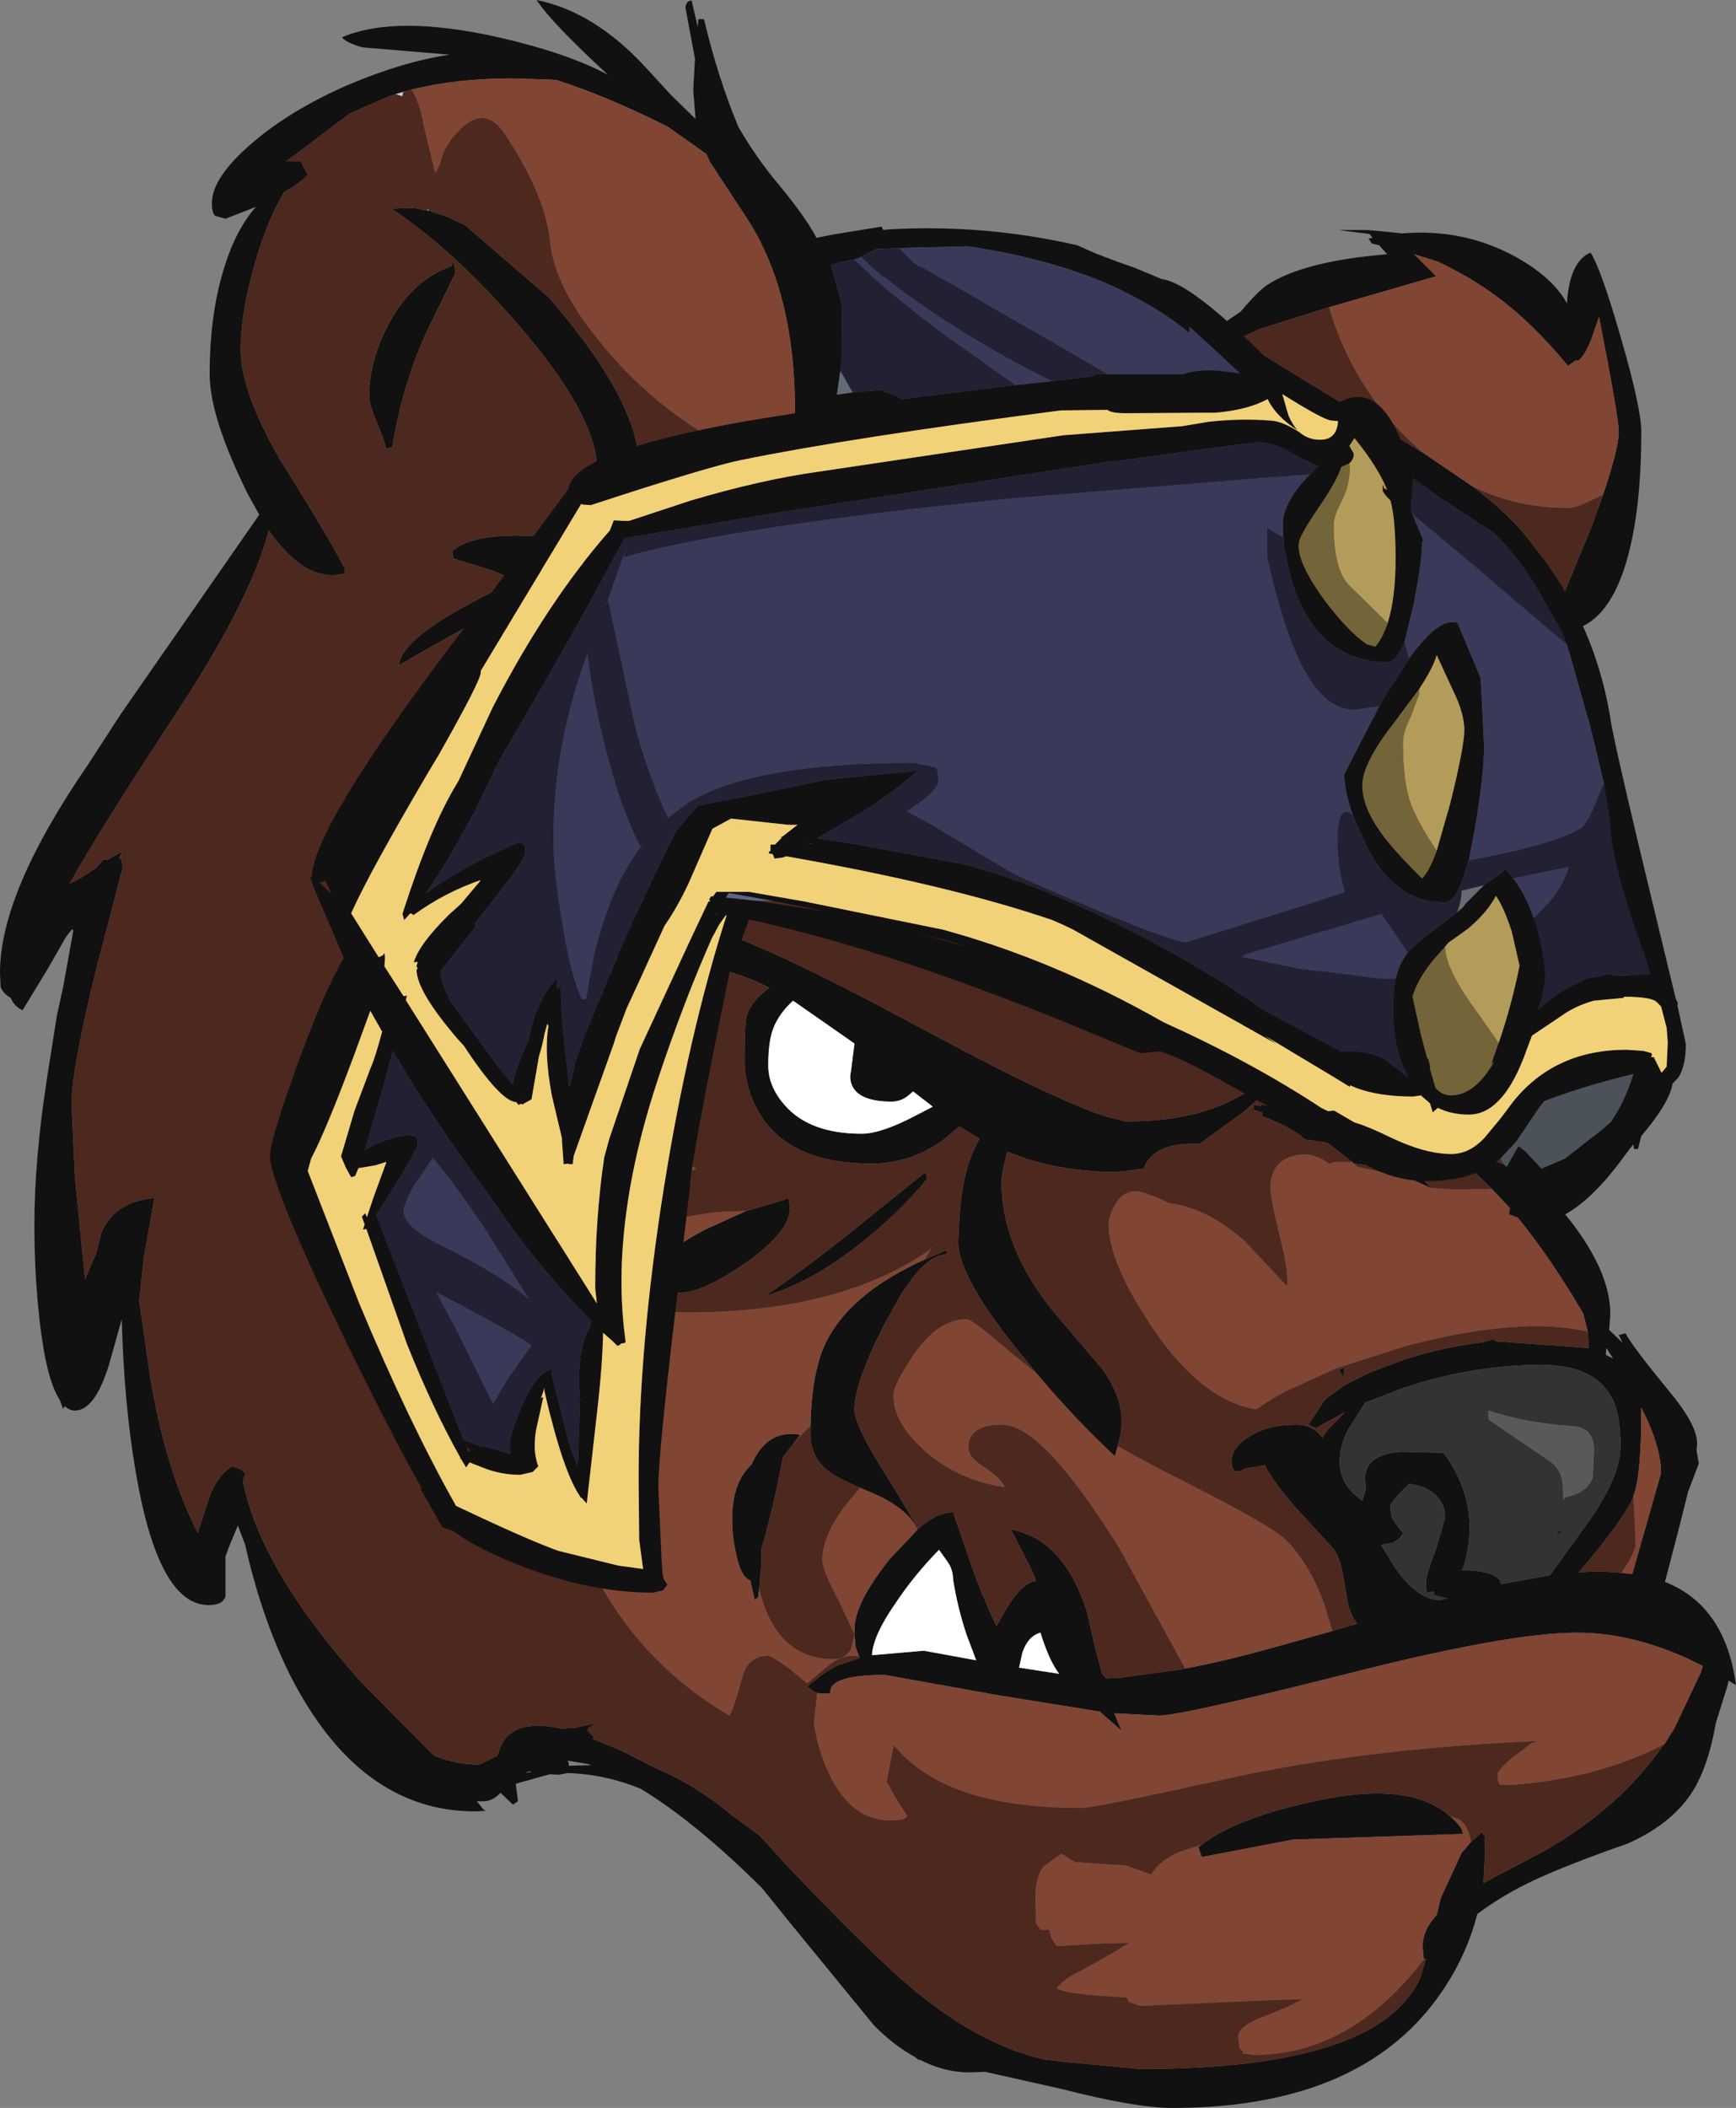 <?xml version="1.0" encoding="UTF-8" standalone="no"?>
<svg xmlns:ffdec="https://www.free-decompiler.com/flash" xmlns:xlink="http://www.w3.org/1999/xlink" ffdec:objectType="frame" height="186.95px" width="154.0px" xmlns="http://www.w3.org/2000/svg">
  <rect width="100%" height="100%" fill="#808080" stroke="none"/>
  <g transform="matrix(1.0, 0.0, 0.0, 1.0, 75.65, 217.7)">
    <use ffdec:characterId="178" height="186.95" transform="matrix(1.0, 0.0, 0.0, 1.0, -75.65, -217.7)" width="154.0" xlink:href="#shape0"/>
  </g>
  <defs>
    <g id="shape0" transform="matrix(1.0, 0.0, 0.0, 1.0, 75.65, 217.7)">
      <path d="M63.4 -191.4 Q63.75 -194.6 65.45 -195.3 66.4 -193.8 68.15 -187.7 69.95 -181.5 69.95 -179.4 69.95 -173.95 69.15 -170.0 67.8 -163.4 64.5 -162.05 L63.45 -159.9 66.65 -148.1 Q69.65 -136.45 72.15 -129.9 L72.0 -129.5 Q73.35 -126.65 73.35 -125.4 73.35 -123.8 72.75 -122.55 L72.75 -121.95 Q72.75 -120.25 69.95 -116.95 L69.65 -115.8 69.3 -115.8 69.25 -116.2 68.95 -115.85 68.65 -115.45 Q65.75 -111.4 63.2 -110.0 67.2 -105.1 67.2 -101.15 L67.1 -99.75 68.3 -98.6 67.95 -99.3 68.55 -99.45 Q69.15 -98.3 72.35 -94.4 74.9 -91.35 74.9 -89.7 L74.85 -89.05 75.05 -87.9 74.1 -85.4 73.4 -82.6 72.05 -77.4 Q77.4 -75.3 78.35 -68.25 L77.7 -68.65 77.55 -68.05 76.8 -65.65 76.55 -64.85 Q75.95 -61.35 74.7 -59.15 72.9 -56.05 68.75 -54.2 63.45 -52.35 60.45 -50.95 57.75 -49.7 55.4 -47.95 54.3 -43.65 51.45 -39.95 44.3 -30.75 28.35 -30.75 25.05 -30.75 18.45 -32.45 L11.75 -33.95 10.35 -33.9 Q8.1 -33.9 5.9 -35.05 L5.9 -34.95 5.55 -35.25 Q3.7 -36.25 1.9 -38.05 L-5.55 -47.15 -8.05 -50.25 Q-13.95 -56.1 -18.8 -59.05 -21.95 -60.35 -25.3 -60.45 L-26.1 -60.3 -26.85 -60.35 -29.55 -59.6 -29.9 -59.5 -29.7 -57.95 -30.15 -57.65 -31.25 -58.7 Q-31.95 -57.95 -32.75 -57.95 L-33.35 -57.95 -32.75 -57.2 -32.55 -57.1 -33.5 -57.05 Q-43.85 -57.05 -50.0 -69.3 -52.5 -74.4 -53.9 -80.7 L-54.55 -82.4 -55.3 -80.6 -55.65 -79.65 -55.65 -76.05 -55.9 -75.7 Q-56.25 -75.35 -57.15 -75.35 -61.6 -75.35 -63.6 -87.1 -64.65 -93.15 -64.85 -100.7 L-66.0 -96.6 Q-67.25 -92.6 -69.0 -92.6 -69.5 -92.6 -69.9 -93.0 L-70.05 -92.75 -70.35 -93.55 Q-71.55 -95.35 -72.15 -100.7 -72.6 -104.8 -72.6 -109.05 -72.6 -114.8 -71.5 -121.95 L-71.35 -122.9 -70.6 -127.65 -70.05 -130.15 -69.15 -135.15 -69.25 -135.3 -69.8 -134.6 -71.4 -131.8 -73.65 -128.1 Q-74.4 -128.45 -74.7 -129.2 -75.4 -129.6 -75.6 -130.2 L-75.65 -131.45 Q-75.65 -138.55 -67.8 -149.95 L-64.95 -154.35 -52.65 -172.05 -53.65 -173.85 Q-57.05 -180.7 -57.05 -184.5 -57.05 -190.0 -55.7 -194.15 -54.7 -197.35 -52.95 -199.35 L-55.65 -198.3 -56.55 -198.55 Q-56.85 -198.75 -56.85 -199.7 -56.85 -201.95 -53.3 -205.0 -49.8 -208.0 -44.7 -210.2 -39.85 -212.25 -35.75 -212.85 L-43.5 -213.5 Q-45.05 -213.95 -45.3 -214.4 -40.45 -216.45 -31.25 -214.35 -25.2 -212.95 -21.7 -211.05 -26.7 -215.65 -28.05 -217.7 -22.9 -216.65 -18.35 -211.7 L-16.15 -209.3 -13.95 -207.15 -14.15 -209.7 -14.0 -212.5 -14.85 -217.05 Q-14.75 -217.65 -14.3 -217.65 L-13.75 -215.3 -13.7 -216.0 -13.2 -216.0 Q-11.95 -210.75 -10.15 -206.45 -8.6 -203.75 -6.55 -201.3 -3.9 -198.1 -3.05 -196.25 L-2.3 -194.4 Q10.55 -194.35 20.05 -191.3 21.3 -192.2 23.25 -192.05 L25.45 -191.6 Q28.15 -190.85 32.25 -188.6 L34.4 -190.05 Q35.95 -191.9 36.8 -192.45 40.05 -194.55 47.4 -195.15 L46.7 -195.95 46.05 -196.1 45.75 -196.55 46.1 -196.6 45.85 -196.95 43.05 -197.3 45.6 -197.3 45.65 -197.3 47.3 -197.15 48.75 -197.0 Q54.15 -197.45 58.75 -194.95 62.1 -193.1 63.35 -190.8 L63.4 -191.4 M66.55 -173.8 Q67.95 -177.95 67.95 -179.4 67.95 -180.65 66.2 -189.6 L65.6 -187.85 Q65.0 -186.2 64.35 -185.7 L64.15 -185.75 63.45 -185.25 Q60.3 -189.05 57.2 -191.35 54.85 -193.1 51.9 -194.5 L49.8 -195.15 51.75 -193.2 42.6 -190.55 42.25 -190.45 36.05 -188.5 34.15 -187.6 34.4 -187.45 50.25 -177.75 50.3 -177.7 50.5 -177.6 55.0 -174.55 Q59.25 -171.35 61.1 -168.2 62.15 -166.4 62.65 -164.0 L65.5 -170.9 66.55 -173.8 M69.65 -123.2 L70.35 -124.95 66.7 -138.7 66.2 -140.45 Q66.9 -138.7 68.1 -136.45 66.55 -141.05 65.15 -146.6 L65.3 -144.3 65.4 -143.3 60.9 -158.0 Q57.25 -168.85 41.2 -179.75 37.75 -182.1 30.95 -186.15 L30.9 -186.1 Q36.05 -182.65 39.55 -177.7 43.6 -171.95 46.2 -163.05 48.45 -153.65 49.65 -150.15 L49.35 -148.85 48.95 -148.85 Q47.55 -152.75 45.0 -161.4 42.35 -169.15 38.25 -174.4 27.1 -188.6 -2.2 -194.1 -1.55 -191.7 -1.55 -188.7 -1.55 -185.45 -2.25 -183.2 -2.8 -182.85 -3.8 -182.7 L-5.15 -179.6 Q-4.8 -191.3 -9.4 -198.35 L-12.65 -203.3 -13.0 -204.05 -16.4 -206.45 Q-20.85 -208.7 -24.8 -210.1 L-26.25 -210.6 -27.0 -210.65 -30.2 -210.75 Q-35.15 -210.75 -39.15 -209.75 L-39.7 -209.6 -40.55 -209.35 -41.05 -209.2 -44.15 -207.85 -44.6 -207.65 Q-49.2 -204.15 -50.25 -203.4 L-48.95 -203.4 -48.7 -202.85 -48.35 -202.2 Q-48.75 -201.65 -50.45 -200.65 -51.8 -198.45 -52.9 -194.8 -54.3 -190.15 -54.3 -186.65 -54.3 -183.05 -50.85 -177.0 -46.6 -170.25 -45.05 -167.25 L-45.05 -166.85 Q-48.5 -165.9 -51.8 -170.65 L-52.15 -169.45 Q-54.0 -163.65 -59.75 -154.85 -66.95 -143.9 -69.45 -139.35 -68.55 -139.75 -67.55 -140.45 L-67.15 -140.7 -66.5 -141.45 -66.1 -141.45 -64.8 -142.2 -65.1 -141.55 -65.0 -141.6 Q-64.8 -141.55 -64.8 -140.6 L-67.05 -132.0 Q-69.3 -122.9 -69.3 -119.75 L-69.0 -113.3 -68.1 -104.2 -68.1 -104.25 -67.1 -106.6 -66.65 -108.4 Q-65.45 -111.15 -61.95 -111.45 L-62.9 -106.1 -63.3 -102.35 -62.35 -95.75 Q-61.0 -87.4 -58.1 -81.75 L-57.1 -84.85 Q-56.4 -86.85 -55.05 -87.65 -54.2 -87.45 -53.9 -87.0 L-54.1 -86.35 Q-52.55 -78.5 -43.6 -68.5 L-37.15 -62.0 Q-35.15 -61.2 -33.15 -61.2 L-31.5 -62.0 Q-30.75 -65.45 -25.9 -64.4 L-23.75 -64.5 -23.35 -64.05 -22.95 -63.6 -23.1 -63.5 -20.45 -62.4 -17.4 -60.85 Q-15.5 -60.05 -13.7 -58.9 -12.2 -57.95 -10.65 -56.65 L-8.25 -54.9 -5.8 -52.2 Q0.6 -45.5 4.05 -42.4 10.25 -36.85 16.2 -35.25 L16.95 -35.05 19.15 -34.8 25.5 -34.2 Q46.55 -34.2 50.3 -42.2 L50.85 -43.95 50.7 -43.95 50.65 -44.0 50.55 -45.05 Q50.55 -46.55 51.8 -47.85 L52.1 -49.15 52.2 -49.45 54.0 -53.35 54.85 -54.35 55.8 -55.2 56.05 -54.85 56.1 -53.7 55.95 -50.7 61.35 -53.55 Q68.1 -57.4 71.95 -63.0 L72.0 -63.0 72.9 -64.45 75.1 -69.1 75.2 -69.3 75.4 -69.95 73.95 -70.65 Q68.95 -72.9 64.25 -72.9 58.15 -72.9 43.65 -69.2 29.15 -65.55 27.2 -65.55 L23.2 -65.75 23.85 -64.2 21.9 -65.9 12.9 -67.35 2.85 -69.15 2.35 -69.15 2.25 -69.15 Q-2.0 -69.05 -2.0 -67.65 L-2.0 -67.5 -2.3 -67.5 -2.4 -67.5 -2.5 -67.5 -2.8 -67.5 -3.15 -67.55 -3.4 -67.65 -4.05 -68.1 Q-2.5 -69.45 -1.35 -70.0 L0.6 -70.65 0.55 -70.8 0.25 -71.65 0.15 -72.75 0.15 -73.2 Q0.15 -75.5 3.25 -79.4 L5.75 -82.05 Q4.8 -84.0 1.7 -85.3 L0.65 -85.75 Q-1.3 -86.6 -2.0 -87.1 -3.75 -88.35 -3.75 -90.45 L-3.75 -91.15 -3.75 -91.25 Q-3.65 -96.35 -2.2 -99.0 0.05 -103.15 6.4 -106.0 L8.25 -106.8 8.4 -106.5 8.35 -106.5 8.15 -106.45 8.0 -106.45 7.95 -106.4 7.9 -106.4 Q6.7 -106.1 5.5 -104.6 L5.4 -104.5 4.55 -103.3 4.45 -103.2 4.2 -102.75 2.95 -100.5 2.85 -100.35 Q0.15 -95.05 0.15 -92.7 0.15 -91.25 3.05 -86.7 L4.2 -84.85 5.8 -82.1 Q6.85 -83.05 7.85 -83.4 L8.4 -83.55 8.9 -83.6 9.15 -82.85 10.7 -78.35 11.25 -76.9 11.55 -76.1 11.6 -76.1 Q12.2 -74.55 12.75 -73.5 L13.3 -74.45 Q14.85 -77.3 16.25 -77.5 L16.15 -77.75 16.2 -77.7 15.7 -78.8 14.35 -81.45 14.15 -81.8 14.0 -82.05 Q18.65 -81.25 20.75 -74.85 L20.8 -74.65 21.45 -71.8 21.45 -71.75 22.1 -69.3 22.45 -68.85 23.7 -68.9 29.15 -69.65 Q33.2 -70.4 38.45 -71.9 L42.55 -73.05 44.75 -73.7 Q44.2 -74.4 43.95 -75.35 L43.45 -78.2 Q43.15 -79.85 42.45 -80.55 L39.1 -84.2 Q37.05 -86.65 36.55 -87.75 L34.8 -87.45 Q34.5 -87.25 34.2 -87.2 33.75 -87.15 33.65 -87.65 L33.6 -88.05 33.6 -88.1 Q33.6 -89.35 35.2 -90.3 36.85 -91.35 39.35 -91.35 40.8 -91.35 41.65 -90.2 L42.15 -90.9 43.65 -92.45 41.1 -91.05 40.4 -91.35 40.45 -91.4 41.8 -93.45 42.0 -93.65 43.0 -94.4 43.55 -94.8 44.2 -95.15 44.4 -95.25 45.8 -95.95 46.05 -96.05 48.6 -97.0 Q51.6 -98.05 55.1 -98.55 L55.85 -98.65 56.0 -98.65 55.95 -98.85 56.0 -98.7 56.95 -98.95 56.95 -98.75 65.3 -98.15 65.2 -99.6 64.8 -101.2 Q61.9 -106.15 59.0 -109.7 L58.2 -110.0 58.3 -110.55 56.7 -112.25 55.25 -113.65 52.4 -115.05 Q56.4 -115.75 59.9 -113.2 60.95 -114.25 62.75 -115.2 L65.75 -116.8 67.1 -117.8 68.1 -118.65 69.6 -123.15 69.65 -123.2 M-23.6 -167.45 L-23.7 -167.4 Q-24.1 -167.85 -24.15 -169.1 -25.2 -168.65 -28.1 -168.0 L-28.05 -167.95 -27.5 -167.35 -26.25 -165.95 Q-27.75 -165.5 -30.55 -164.05 L-30.6 -164.05 -30.9 -163.9 -31.0 -163.85 -31.3 -163.7 -31.4 -163.65 -31.6 -163.55 -31.7 -163.5 -31.75 -163.45 -36.3 -160.95 -37.0 -160.55 -37.05 -160.55 -40.25 -158.7 Q-40.1 -161.0 -33.25 -164.55 L-32.9 -164.75 -30.15 -166.1 Q-30.65 -166.7 -32.75 -167.35 L-35.4 -168.15 -35.55 -168.8 Q-34.05 -170.2 -29.75 -170.2 L-26.6 -170.05 -24.75 -169.75 -24.15 -169.65 -24.1 -170.1 -24.05 -170.1 -23.85 -171.15 -23.45 -172.6 -23.4 -172.8 Q-22.7 -175.4 -22.7 -176.15 L-22.7 -176.25 Q-22.8 -180.9 -29.55 -188.75 -35.45 -195.6 -40.95 -199.2 L-40.85 -199.2 -38.9 -199.25 -37.7 -199.0 -37.7 -199.05 -37.55 -199.0 -35.9 -198.45 -34.35 -197.7 -27.0 -191.35 -26.4 -190.65 Q-18.95 -181.9 -18.95 -176.3 L-19.0 -175.65 -19.0 -175.4 -22.65 -168.7 -23.65 -167.45 -23.6 -167.45 M-8.3 -76.8 L-8.4 -76.05 -8.7 -75.8 -9.1 -77.6 -9.15 -77.55 Q-9.95 -77.9 -10.35 -79.9 -10.7 -81.4 -10.7 -83.0 -10.7 -86.2 -9.0 -87.8 L-8.8 -88.2 Q-7.4 -90.95 -4.65 -90.45 L-5.25 -89.7 -5.35 -89.55 -6.2 -88.45 Q-7.1 -83.7 -8.1 -80.35 L-8.1 -79.2 -8.25 -77.4 -8.3 -76.8 M-16.35 -103.05 L-16.45 -103.1 -17.1 -103.35 -17.45 -103.5 -17.55 -104.45 Q-17.55 -106.35 -13.0 -108.7 L-9.45 -110.3 -6.05 -111.3 -5.8 -111.45 Q-5.6 -111.4 -5.6 -110.45 -5.6 -108.45 -9.55 -105.65 -13.35 -103.05 -15.35 -103.05 L-15.45 -103.05 -16.35 -103.05 M-17.85 -109.05 L-19.85 -107.45 Q-22.2 -106.05 -26.4 -106.1 L-27.0 -107.25 Q-26.15 -107.85 -23.0 -108.6 L-21.85 -108.9 -17.25 -109.7 -17.85 -109.05 M-19.15 -132.85 L-24.05 -132.75 Q-23.5 -133.15 -22.85 -134.25 L-22.4 -135.05 Q-21.05 -136.55 -17.7 -136.55 -12.6 -136.55 4.4 -127.4 L4.95 -127.1 11.2 -123.8 12.0 -123.4 12.15 -123.3 Q19.15 -119.75 22.4 -118.7 L23.35 -118.45 23.4 -118.45 23.8 -118.35 24.15 -118.25 24.45 -118.25 Q34.1 -118.25 38.55 -124.2 L38.65 -124.3 Q39.85 -125.95 40.6 -127.85 L41.35 -130.25 Q41.85 -132.55 41.85 -135.15 L42.05 -137.0 42.25 -139.15 42.3 -139.55 43.2 -139.55 43.35 -138.95 44.1 -134.75 44.5 -132.4 44.6 -131.45 44.6 -131.4 Q44.6 -129.45 41.65 -125.95 L40.8 -125.0 38.25 -122.3 37.35 -121.45 37.3 -121.45 37.2 -121.35 34.7 -119.1 30.75 -116.25 Q26.7 -116.45 25.8 -114.05 L23.4 -113.75 Q19.25 -113.75 15.5 -114.9 L13.7 -115.55 Q13.2 -113.6 13.2 -112.95 L13.2 -112.55 Q13.35 -106.4 18.55 -100.5 L22.2 -96.2 Q23.85 -93.85 23.85 -91.65 L23.8 -90.65 23.6 -89.85 23.5 -89.45 23.25 -88.55 Q19.75 -91.8 16.3 -95.9 L16.05 -96.2 15.2 -97.25 Q9.35 -104.35 9.35 -107.55 L9.45 -109.6 Q9.6 -112.15 10.15 -114.1 10.55 -115.5 11.25 -116.7 L10.75 -117.0 9.45 -117.8 8.1 -116.65 Q5.2 -114.5 1.65 -114.5 -5.75 -114.5 -8.4 -119.15 -9.7 -121.5 -9.6 -124.2 -9.6 -126.95 -9.4 -127.65 -8.95 -129.0 -7.4 -130.1 L-8.65 -130.7 -8.8 -130.75 Q-12.6 -132.3 -17.05 -132.7 L-19.15 -132.85 M60.05 -135.5 L59.1 -138.75 Q59.95 -139.15 60.6 -138.75 L60.95 -138.75 61.0 -138.4 Q61.8 -137.5 62.2 -135.05 L62.5 -132.4 62.6 -129.4 62.6 -128.3 62.55 -126.7 62.7 -124.35 Q62.7 -120.9 59.4 -118.9 57.15 -117.5 53.75 -117.0 L47.3 -116.25 50.15 -113.6 51.2 -112.45 51.3 -112.35 51.85 -111.7 51.35 -112.3 49.7 -113.05 49.2 -113.3 49.1 -113.3 Q46.65 -114.3 44.45 -114.5 L44.3 -114.65 42.1 -116.35 40.1 -116.65 Q39.15 -117.6 36.35 -118.7 L36.35 -118.75 36.3 -119.05 35.6 -119.25 35.6 -119.7 36.2 -119.6 36.2 -119.7 46.65 -119.15 Q53.8 -119.15 57.35 -121.9 59.6 -123.95 60.45 -127.25 L60.5 -127.3 60.65 -129.8 60.45 -132.65 60.4 -133.5 60.05 -135.5 M63.0 -161.75 L63.05 -161.3 63.1 -161.2 63.35 -161.75 63.0 -161.75 M30.55 -186.4 L30.3 -186.55 30.55 -186.35 30.55 -186.4 M25.2 -189.65 L24.6 -189.55 28.1 -187.85 Q26.4 -188.85 25.2 -189.65 M5.35 -120.9 L5.0 -120.6 Q4.3 -120.0 3.45 -120.0 0.7 -120.0 0.0 -121.3 -0.35 -121.95 -0.15 -122.75 L0.15 -125.15 -5.3 -128.95 Q-6.55 -127.8 -7.05 -126.5 -7.5 -125.35 -7.5 -123.2 -7.5 -121.35 -6.05 -119.7 -3.85 -117.15 0.8 -117.15 2.55 -117.15 5.75 -118.85 L7.1 -119.55 5.35 -120.9 M6.6 -113.15 Q4.05 -110.05 0.6 -107.35 -3.8 -103.9 -7.8 -102.75 -4.5 -104.95 0.05 -108.6 L6.45 -113.75 6.6 -113.15 M43.0 -96.4 L42.6 -96.95 43.05 -96.4 43.15 -96.25 43.15 -96.2 43.55 -96.4 43.55 -95.9 43.55 -95.55 43.3 -95.95 43.0 -96.4 M67.45 -97.2 L66.85 -98.15 66.8 -97.55 67.45 -97.2 M67.35 -93.7 Q65.8 -96.65 61.1 -96.65 55.0 -96.65 48.85 -94.6 L45.45 -93.3 44.0 -91.0 Q43.2 -89.6 43.2 -88.05 43.2 -86.25 44.65 -85.05 L45.2 -84.6 45.5 -85.6 45.45 -86.6 Q45.45 -88.7 48.65 -88.95 L48.7 -88.95 52.4 -88.85 Q55.85 -84.25 54.15 -78.6 L54.0 -78.45 Q56.8 -78.4 57.4 -77.55 L57.5 -77.2 61.85 -78.0 65.45 -83.0 Q68.1 -86.85 68.1 -89.45 68.1 -92.3 67.35 -93.7 M68.2 -78.2 L69.15 -78.1 71.7 -87.05 Q71.7 -89.45 69.95 -92.85 L69.95 -92.75 Q69.95 -86.75 69.25 -85.05 L69.25 -84.95 Q68.35 -82.85 64.4 -78.25 66.45 -78.4 68.2 -78.2 M48.0 -80.9 L46.95 -80.7 46.85 -80.7 48.05 -78.75 Q50.05 -75.8 52.1 -75.8 L52.15 -75.8 52.7 -75.95 51.6 -76.2 51.5 -76.55 51.15 -76.5 51.0 -76.4 Q50.85 -76.45 50.85 -77.4 50.85 -78.0 51.7 -80.2 L52.55 -83.1 Q52.55 -83.9 52.15 -84.55 51.35 -85.85 49.35 -86.1 47.7 -84.5 47.7 -84.15 47.7 -83.2 48.05 -82.7 L48.8 -81.75 Q48.65 -81.3 48.1 -81.0 L48.0 -80.9 M53.0 -56.6 L53.5 -56.15 53.95 -55.6 54.0 -55.5 54.15 -55.05 39.05 -54.55 30.95 -53.0 30.65 -53.9 30.75 -53.95 30.95 -54.1 Q34.15 -56.55 41.4 -58.05 49.5 -59.75 53.0 -56.6 M7.65 -80.25 Q5.4 -77.95 3.75 -75.45 1.8 -72.65 1.7 -70.9 L6.3 -71.3 10.95 -70.45 10.1 -72.7 Q9.3 -75.1 8.9 -77.6 8.9 -78.5 8.4 -79.2 L7.65 -80.25 M18.1 -69.55 Q17.35 -70.65 16.65 -72.9 15.55 -72.6 15.05 -71.15 L14.75 -69.8 18.3 -69.25 18.1 -69.55 M-35.3 -193.4 L-37.45 -189.0 Q-39.85 -184.15 -40.85 -178.05 L-41.4 -177.9 Q-41.55 -178.65 -42.25 -180.3 -42.9 -181.8 -42.9 -182.6 -42.9 -185.75 -41.15 -189.0 -39.05 -192.9 -35.6 -194.1 -35.3 -194.9 -35.3 -193.4 M-23.5 -61.25 L-25.3 -61.55 -25.2 -61.35 -25.2 -61.1 -23.2 -61.15 -23.5 -61.25 M-28.5 -60.55 L-28.7 -60.6 -29.05 -60.45 -28.5 -60.55" fill="#111111" fill-rule="evenodd" stroke="none"/>
      <path d="M44.1 -134.75 L44.25 -134.65 44.2 -134.2 44.5 -132.4 44.1 -134.75 M-37.7 -199.05 L-37.8 -199.25 -37.55 -199.0 -37.7 -199.05 M-39.7 -209.6 L-39.9 -209.5 -39.95 -209.15 -40.55 -209.35 -39.7 -209.6 M-24.1 -170.1 L-24.15 -169.65 -24.75 -169.75 -24.75 -169.8 -24.1 -170.1" fill="#cccccc" fill-rule="evenodd" stroke="none"/>
      <path d="M5.35 -120.9 L7.1 -119.55 5.75 -118.85 Q2.55 -117.15 0.8 -117.15 -3.85 -117.15 -6.05 -119.7 -7.5 -121.35 -7.5 -123.2 -7.5 -125.35 -7.05 -126.5 -6.55 -127.8 -5.3 -128.95 L0.15 -125.15 -0.15 -122.75 Q-0.35 -121.95 0.0 -121.3 0.7 -120.0 3.45 -120.0 4.3 -120.0 5.0 -120.6 L5.35 -120.9 M18.1 -69.55 L18.3 -69.25 14.75 -69.8 15.05 -71.15 Q15.55 -72.6 16.65 -72.9 17.35 -70.65 18.1 -69.55 M7.65 -80.25 L8.4 -79.2 Q8.9 -78.5 8.9 -77.6 9.3 -75.1 10.1 -72.7 L10.95 -70.45 6.3 -71.3 1.7 -70.9 Q1.8 -72.65 3.75 -75.45 5.4 -77.95 7.65 -80.25" fill="#ffffff" fill-rule="evenodd" stroke="none"/>
      <path d="M65.65 -86.7 L65.75 -89.1 Q65.75 -91.1 63.85 -91.2 59.4 -91.55 56.4 -92.6 L56.4 -91.8 61.85 -88.1 Q63.0 -87.3 63.0 -85.65 63.0 -84.7 63.1 -84.7 L63.15 -84.9 Q65.2 -85.3 65.65 -86.7 M67.35 -93.7 Q68.1 -92.3 68.1 -89.45 68.1 -86.85 65.45 -83.0 L61.85 -78.0 57.5 -77.2 57.4 -77.55 Q56.8 -78.4 54.0 -78.45 L54.15 -78.6 Q55.85 -84.25 52.4 -88.85 L48.7 -88.95 48.65 -88.95 Q45.45 -88.7 45.45 -86.6 L45.5 -85.6 45.2 -84.6 44.65 -85.05 Q43.2 -86.25 43.2 -88.05 43.2 -89.6 44.0 -91.0 L45.45 -93.3 48.85 -94.6 Q55.0 -96.65 61.1 -96.65 65.8 -96.65 67.35 -93.7 M48.0 -80.9 L48.1 -81.0 Q48.65 -81.3 48.8 -81.75 L48.05 -82.7 Q47.7 -83.2 47.7 -84.15 47.7 -84.5 49.35 -86.1 51.35 -85.85 52.15 -84.55 52.55 -83.9 52.55 -83.1 L51.7 -80.2 Q50.85 -78.0 50.85 -77.4 50.85 -76.45 51.0 -76.4 L51.15 -76.5 51.5 -76.55 51.6 -76.2 52.7 -75.95 52.15 -75.8 52.1 -75.8 Q50.05 -75.8 48.05 -78.75 L46.85 -80.7 46.95 -80.7 48.0 -80.9" fill="#333333" fill-rule="evenodd" stroke="none"/>
      <path d="M65.65 -86.7 Q65.2 -85.3 63.15 -84.9 L63.1 -84.7 Q63.0 -84.7 63.0 -85.65 63.0 -87.3 61.85 -88.1 L56.4 -91.8 56.4 -92.6 Q59.4 -91.55 63.85 -91.2 65.75 -91.1 65.75 -89.1 L65.65 -86.7" fill="#595959" fill-rule="evenodd" stroke="none"/>
      <path d="M-23.7 -167.4 Q-24.85 -166.85 -25.5 -166.85 L-27.0 -166.9 -27.5 -167.35 -28.05 -167.95 -28.1 -168.0 Q-25.2 -168.65 -24.15 -169.1 -24.1 -167.85 -23.7 -167.4" fill="#8c8c8c" fill-rule="evenodd" stroke="none"/>
      <path d="M42.25 -190.45 L42.6 -190.55 51.75 -193.2 49.8 -195.15 51.9 -194.5 Q54.85 -193.1 57.2 -191.35 60.3 -189.05 63.45 -185.25 L64.15 -185.75 64.35 -185.7 Q65.0 -186.2 65.6 -187.85 L66.2 -189.6 Q67.95 -180.65 67.95 -179.4 67.95 -177.95 66.55 -173.8 L65.65 -173.4 Q64.2 -172.65 63.45 -172.65 58.9 -172.65 55.0 -174.55 L50.5 -177.6 49.1 -178.9 Q44.2 -183.8 42.25 -190.45 M-39.15 -209.75 Q-35.15 -210.75 -30.2 -210.75 L-27.0 -210.65 -26.25 -210.6 -24.8 -210.1 Q-20.85 -208.7 -16.4 -206.45 L-13.0 -204.05 -12.65 -203.3 -9.4 -198.35 Q-4.8 -191.3 -5.15 -179.6 L-3.8 -182.7 Q-2.8 -182.85 -2.25 -183.2 -1.55 -185.45 -1.55 -188.7 -1.55 -191.7 -2.2 -194.1 27.1 -188.6 38.25 -174.4 42.35 -169.15 45.0 -161.4 47.55 -152.75 48.95 -148.85 L49.35 -148.85 49.65 -150.15 Q48.45 -153.65 46.2 -163.05 43.6 -171.95 39.55 -177.7 36.05 -182.65 30.9 -186.1 L30.95 -186.15 Q37.75 -182.1 41.2 -179.75 57.25 -168.85 60.9 -158.0 L65.4 -143.3 65.3 -144.3 65.15 -146.6 Q66.55 -141.05 68.1 -136.45 66.9 -138.7 66.2 -140.45 L66.7 -138.7 70.35 -124.95 69.65 -123.2 69.1 -123.25 Q66.4 -123.6 65.1 -127.25 64.9 -127.8 64.7 -131.95 64.15 -135.75 62.05 -135.8 L62.2 -135.05 Q61.8 -137.5 61.0 -138.4 L60.95 -138.75 60.6 -138.75 Q59.95 -139.15 59.1 -138.75 L60.05 -135.5 60.0 -135.75 59.3 -132.55 Q58.35 -128.95 57.2 -127.55 L55.75 -127.45 Q54.75 -126.65 53.9 -126.65 52.6 -126.65 51.25 -129.4 L48.8 -135.4 Q46.85 -140.3 44.65 -142.3 L43.5 -144.5 43.25 -144.35 42.75 -144.05 43.2 -142.55 42.95 -143.4 41.1 -143.7 41.0 -141.9 Q41.0 -140.15 41.5 -138.45 L42.05 -137.0 41.85 -135.15 Q41.85 -132.55 41.35 -130.25 L37.75 -128.0 Q32.75 -124.95 30.15 -124.95 26.65 -124.95 15.75 -130.9 L3.75 -137.85 Q-5.05 -144.8 -16.95 -142.75 -21.5 -141.95 -24.75 -140.05 -27.8 -138.25 -27.8 -136.55 -27.8 -135.7 -22.85 -134.25 -23.5 -133.15 -24.05 -132.75 L-19.15 -132.85 -20.05 -131.95 Q-24.45 -127.05 -24.45 -123.9 L-24.3 -122.75 Q-23.85 -121.65 -22.55 -121.65 -20.8 -121.65 -19.9 -123.7 L-18.8 -126.45 -18.65 -125.7 Q-18.4 -120.7 -18.15 -119.55 -17.2 -115.6 -13.85 -114.05 L-20.5 -111.7 Q-23.45 -110.5 -23.45 -109.4 L-23.0 -108.6 Q-26.15 -107.85 -27.0 -107.25 L-26.4 -106.1 Q-22.2 -106.05 -19.85 -107.45 L-17.85 -109.05 -17.95 -108.95 Q-14.4 -110.05 -11.3 -110.25 L-9.45 -110.3 -13.0 -108.7 Q-17.55 -106.35 -17.55 -104.45 L-17.45 -103.5 -17.1 -103.35 -16.45 -103.1 -16.35 -103.05 -16.35 -102.9 -16.25 -101.7 -16.2 -101.6 Q-16.25 -101.3 -14.75 -101.3 -1.0 -101.3 6.95 -106.95 L7.15 -107.35 6.4 -106.0 Q0.05 -103.15 -2.2 -99.0 -3.65 -96.35 -3.75 -91.25 L-4.85 -90.15 -5.25 -89.7 -4.65 -90.45 Q-7.4 -90.95 -8.8 -88.2 L-9.0 -87.8 Q-10.7 -86.2 -10.7 -83.0 -10.7 -81.4 -10.35 -79.9 -9.95 -77.9 -9.15 -77.55 L-9.1 -77.6 -8.7 -75.8 -8.4 -76.05 -8.3 -76.8 -8.1 -76.0 Q-6.45 -70.55 -1.7 -70.55 -0.65 -70.55 -0.15 -71.45 L0.15 -72.75 0.25 -71.65 0.55 -70.8 0.0 -70.85 Q-1.25 -70.85 -2.5 -69.7 L-4.05 -68.4 -5.6 -69.7 Q-7.2 -70.85 -7.5 -70.85 -9.3 -70.85 -9.8 -68.95 -10.6 -66.0 -10.95 -65.55 -18.45 -69.95 -22.55 -77.45 L-25.5 -83.6 Q-27.2 -87.3 -28.65 -89.4 -29.55 -89.25 -29.85 -88.85 -29.85 -87.15 -30.0 -87.0 -34.15 -92.45 -37.35 -102.9 -40.85 -114.15 -42.9 -117.45 -43.9 -117.25 -44.55 -116.25 L-45.65 -114.65 -45.8 -115.1 -46.2 -115.35 -46.55 -119.15 -46.8 -122.15 Q-46.8 -128.4 -43.65 -137.65 L-40.55 -146.7 Q-40.55 -147.65 -40.85 -147.75 L-41.7 -147.9 -43.85 -147.0 Q-44.85 -146.45 -45.2 -146.4 L-45.05 -146.7 Q-42.55 -149.85 -37.75 -156.5 -34.3 -160.9 -30.6 -164.05 L-30.55 -164.05 Q-27.75 -165.5 -26.25 -165.95 L-27.5 -167.35 -27.0 -166.9 -25.5 -166.85 Q-24.85 -166.85 -23.7 -167.4 L-23.6 -167.45 Q-21.4 -168.6 -17.25 -171.85 -10.95 -176.8 -10.95 -177.8 -10.95 -179.3 -11.25 -178.5 L-13.0 -178.9 -12.3 -178.7 -13.7 -179.55 Q-18.35 -182.5 -22.0 -186.85 L-23.2 -188.35 Q-26.5 -192.7 -26.85 -196.25 -27.25 -200.25 -30.6 -205.4 -32.4 -208.5 -34.7 -206.35 -36.3 -204.85 -36.65 -203.05 L-37.05 -202.35 -38.05 -206.55 Q-38.45 -208.75 -39.15 -209.75 M56.7 -112.25 L58.3 -110.55 58.2 -110.0 59.0 -109.7 Q61.9 -106.15 64.8 -101.2 L65.2 -99.6 Q59.3 -101.0 49.15 -98.35 L43.05 -96.4 42.6 -96.95 43.0 -96.4 38.3 -94.25 Q36.8 -93.45 35.8 -92.7 31.0 -93.5 26.75 -99.7 22.7 -105.65 22.7 -109.1 22.7 -109.75 23.15 -110.65 23.85 -112.05 25.05 -112.05 25.8 -112.05 27.75 -111.15 L28.05 -111.0 Q31.4 -110.6 34.8 -107.6 L38.45 -103.7 38.55 -103.7 38.55 -104.35 Q38.55 -105.4 37.8 -108.4 37.05 -111.45 37.05 -112.35 37.05 -114.8 39.4 -115.25 40.8 -115.55 42.25 -114.5 L42.35 -114.5 42.75 -114.65 44.3 -114.65 44.45 -114.5 45.2 -113.85 44.85 -114.2 49.1 -113.3 49.2 -113.3 49.7 -113.05 51.35 -112.3 51.85 -111.7 51.3 -112.35 53.3 -112.2 56.7 -112.25 M42.55 -73.05 L38.45 -71.9 Q33.2 -70.4 29.15 -69.65 L29.5 -69.7 23.7 -80.3 Q16.85 -91.35 13.25 -91.35 10.25 -91.35 10.25 -89.3 10.25 -88.5 11.55 -87.65 13.1 -86.65 13.5 -85.8 9.2 -86.45 6.25 -89.15 3.6 -91.55 3.6 -93.95 3.6 -94.85 5.3 -97.4 7.5 -100.7 10.1 -100.7 10.6 -100.7 13.95 -97.8 L16.3 -95.9 Q19.75 -91.8 23.25 -88.55 L23.5 -89.45 Q25.75 -88.15 29.3 -86.35 37.35 -82.3 38.55 -81.0 41.0 -78.4 42.2 -74.2 L42.55 -73.05 M69.25 -84.95 L69.25 -85.05 Q69.95 -86.75 69.95 -92.75 L69.95 -92.85 Q71.7 -89.45 71.7 -87.05 L69.15 -78.1 68.2 -78.2 68.25 -78.3 Q69.45 -80.05 69.45 -80.85 L69.25 -84.95 M71.95 -63.0 Q66.25 -60.0 58.5 -59.4 L57.5 -59.4 Q57.2 -59.45 57.2 -60.35 57.2 -60.7 58.55 -61.85 L60.3 -63.15 60.9 -63.3 Q44.95 -62.6 32.75 -59.85 21.4 -57.35 20.25 -57.35 9.35 -57.35 4.65 -61.85 L3.65 -62.9 3.6 -62.75 3.0 -59.7 3.8 -58.25 4.8 -56.7 Q4.85 -56.25 3.35 -56.25 -0.2 -56.25 -2.15 -60.5 -3.15 -62.65 -3.45 -64.95 L-3.15 -67.55 -2.8 -67.5 -2.5 -67.5 -2.4 -67.5 -2.3 -67.5 -2.0 -67.5 -2.0 -67.65 Q-2.0 -69.05 2.25 -69.15 L2.35 -69.15 2.85 -69.15 12.9 -67.35 21.9 -65.9 23.85 -64.2 23.2 -65.75 27.2 -65.55 Q29.15 -65.55 43.65 -69.2 58.15 -72.9 64.25 -72.9 68.95 -72.9 73.95 -70.65 L75.4 -69.95 75.2 -69.3 75.1 -69.1 72.9 -64.45 72.0 -63.0 71.95 -63.0 M53.0 -56.6 L53.75 -56.35 Q54.6 -55.85 54.85 -54.35 L54.0 -53.35 52.2 -49.45 52.1 -49.15 51.8 -47.85 Q50.55 -46.55 50.55 -45.05 L50.65 -44.0 50.7 -43.95 49.8 -42.85 Q43.6 -35.45 35.6 -35.45 L34.55 -35.6 34.65 -35.75 34.3 -36.05 34.2 -37.1 Q34.2 -38.0 36.45 -38.85 39.1 -39.9 39.3 -40.1 L39.95 -40.4 36.85 -40.3 25.5 -39.8 24.5 -40.15 24.3 -40.55 Q18.5 -40.85 18.1 -41.4 18.85 -42.2 19.45 -42.5 21.6 -43.6 24.55 -45.4 L22.35 -45.35 18.1 -45.1 17.75 -45.6 Q17.55 -45.9 17.45 -46.55 L16.65 -46.55 16.25 -47.15 16.2 -49.3 Q16.2 -51.2 16.9 -52.15 L18.5 -53.3 19.75 -52.55 24.25 -52.25 26.45 -51.45 Q27.25 -52.7 28.95 -53.45 L30.95 -54.1 30.75 -53.95 30.65 -53.9 30.95 -53.0 39.05 -54.55 54.15 -55.05 54.0 -55.5 53.95 -55.6 53.5 -56.15 53.0 -56.6 M0.65 -85.75 L1.7 -85.3 Q4.8 -84.0 5.75 -82.05 L3.25 -79.4 Q0.15 -75.5 0.15 -73.2 L0.15 -72.75 -1.25 -75.75 Q-2.7 -78.45 -2.7 -79.35 -2.7 -81.75 -0.15 -84.8 L0.65 -85.75" fill="#804533" fill-rule="evenodd" stroke="none"/>
      <path d="M42.25 -190.45 Q44.2 -183.8 49.1 -178.9 L50.5 -177.6 50.3 -177.7 50.25 -177.75 34.4 -187.45 34.15 -187.6 36.05 -188.5 42.25 -190.45 M55.0 -174.55 Q58.9 -172.65 63.45 -172.65 64.2 -172.65 65.65 -173.4 L66.55 -173.8 65.5 -170.9 62.65 -164.0 Q62.15 -166.4 61.1 -168.2 59.25 -171.35 55.0 -174.55 M-39.15 -209.75 Q-38.45 -208.75 -38.05 -206.55 L-37.05 -202.35 -36.65 -203.05 Q-36.3 -204.85 -34.7 -206.35 -32.4 -208.5 -30.6 -205.4 -27.25 -200.25 -26.85 -196.25 -26.5 -192.7 -23.2 -188.35 L-22.0 -186.85 Q-18.35 -182.5 -13.7 -179.55 L-12.3 -178.7 -13.0 -178.9 -11.25 -178.5 Q-10.95 -179.3 -10.95 -177.8 -10.95 -176.8 -17.25 -171.85 -21.4 -168.6 -23.6 -167.45 L-23.65 -167.45 -22.65 -168.7 -19.0 -175.4 -19.0 -175.65 -18.95 -176.3 Q-18.95 -181.9 -26.4 -190.65 L-27.0 -191.35 -34.35 -197.7 -35.9 -198.45 -37.55 -199.0 -37.8 -199.25 -37.7 -199.05 -37.7 -199.0 -38.9 -199.25 -40.85 -199.2 -40.95 -199.2 Q-35.45 -195.6 -29.55 -188.75 -22.8 -180.9 -22.7 -176.25 L-22.7 -176.15 Q-22.7 -175.4 -23.4 -172.8 L-23.45 -172.6 -23.85 -171.15 -24.05 -170.1 -24.1 -170.1 -24.75 -169.8 -24.75 -169.75 -26.6 -170.05 -29.75 -170.2 Q-34.05 -170.2 -35.55 -168.8 L-35.4 -168.15 -32.75 -167.35 Q-30.65 -166.7 -30.15 -166.1 L-32.9 -164.75 -33.25 -164.55 Q-40.1 -161.0 -40.25 -158.7 L-37.05 -160.55 -37.0 -160.55 -36.3 -160.95 -31.75 -163.45 -31.7 -163.5 -31.6 -163.55 -31.4 -163.65 -31.3 -163.7 -31.0 -163.85 -30.9 -163.9 -30.6 -164.05 Q-34.3 -160.9 -37.75 -156.5 -42.55 -149.85 -45.05 -146.7 L-45.2 -146.4 Q-44.85 -146.45 -43.85 -147.0 L-41.7 -147.9 -40.85 -147.75 Q-40.55 -147.65 -40.55 -146.7 L-43.65 -137.65 Q-46.8 -128.4 -46.8 -122.15 L-46.55 -119.15 -46.2 -115.35 -45.8 -115.1 -45.65 -114.65 -44.55 -116.25 Q-43.9 -117.25 -42.9 -117.45 -40.85 -114.15 -37.35 -102.9 -34.15 -92.45 -30.0 -87.0 -29.85 -87.15 -29.85 -88.85 -29.55 -89.25 -28.65 -89.4 -27.2 -87.3 -25.5 -83.6 L-22.55 -77.45 Q-18.45 -69.95 -10.95 -65.55 -10.6 -66.0 -9.8 -68.95 -9.3 -70.85 -7.5 -70.85 -7.2 -70.85 -5.6 -69.7 L-4.05 -68.4 -2.5 -69.7 Q-1.25 -70.85 0.0 -70.85 L0.55 -70.8 0.6 -70.65 -1.35 -70.0 Q-2.5 -69.45 -4.05 -68.1 L-3.4 -67.65 -3.15 -67.55 -3.45 -64.95 Q-3.15 -62.65 -2.15 -60.5 -0.2 -56.25 3.35 -56.25 4.85 -56.25 4.8 -56.7 L3.8 -58.25 3.0 -59.7 3.6 -62.75 3.65 -62.9 4.65 -61.85 Q9.35 -57.35 20.25 -57.35 21.4 -57.35 32.75 -59.85 44.95 -62.6 60.9 -63.3 L60.3 -63.15 58.55 -61.85 Q57.2 -60.7 57.2 -60.35 57.2 -59.45 57.5 -59.4 L58.5 -59.4 Q66.25 -60.0 71.95 -63.0 68.1 -57.4 61.35 -53.55 L55.95 -50.7 56.1 -53.7 56.05 -54.85 55.8 -55.2 54.85 -54.35 Q54.6 -55.85 53.75 -56.35 L53.0 -56.6 Q49.5 -59.75 41.4 -58.05 34.15 -56.55 30.95 -54.1 L28.95 -53.45 Q27.25 -52.7 26.45 -51.45 L24.25 -52.25 19.75 -52.55 18.5 -53.3 16.9 -52.15 Q16.2 -51.2 16.2 -49.3 L16.25 -47.15 16.65 -46.55 17.45 -46.55 Q17.55 -45.9 17.75 -45.6 L18.1 -45.1 22.35 -45.35 24.55 -45.4 Q21.6 -43.6 19.45 -42.5 18.85 -42.2 18.1 -41.4 18.5 -40.85 24.3 -40.55 L24.5 -40.15 25.5 -39.8 36.85 -40.3 39.95 -40.4 39.3 -40.1 Q39.1 -39.9 36.45 -38.85 34.2 -38.0 34.2 -37.1 L34.3 -36.05 34.65 -35.75 34.55 -35.6 35.6 -35.45 Q43.6 -35.45 49.8 -42.85 L50.7 -43.95 50.85 -43.95 50.3 -42.2 Q46.55 -34.2 25.5 -34.2 L19.15 -34.8 16.95 -35.05 16.2 -35.25 Q10.25 -36.85 4.05 -42.4 0.6 -45.5 -5.8 -52.2 L-8.25 -54.9 -10.65 -56.65 Q-12.2 -57.95 -13.7 -58.9 -15.5 -60.05 -17.4 -60.85 L-20.45 -62.4 -23.1 -63.5 -22.95 -63.6 -23.35 -64.05 -23.75 -64.5 -25.9 -64.4 Q-30.75 -65.45 -31.5 -62.0 L-33.15 -61.2 Q-35.15 -61.2 -37.15 -62.0 L-43.6 -68.5 Q-52.55 -78.5 -54.1 -86.35 L-53.9 -87.0 Q-54.2 -87.45 -55.05 -87.65 -56.4 -86.85 -57.1 -84.85 L-58.1 -81.75 Q-61.0 -87.4 -62.35 -95.75 L-63.3 -102.35 -62.9 -106.1 -61.95 -111.45 Q-65.45 -111.15 -66.65 -108.4 L-67.1 -106.6 -68.1 -104.25 -68.1 -104.2 -69.0 -113.3 -69.3 -119.75 Q-69.3 -122.9 -67.05 -132.0 L-64.8 -140.6 Q-64.8 -141.55 -65.0 -141.6 L-65.1 -141.55 -64.8 -142.2 -66.1 -141.45 -66.5 -141.45 -67.15 -140.7 -67.55 -140.45 Q-68.55 -139.75 -69.45 -139.35 -66.95 -143.9 -59.75 -154.85 -54.0 -163.65 -52.15 -169.45 L-51.8 -170.65 Q-48.5 -165.9 -45.05 -166.85 L-45.05 -167.25 Q-46.6 -170.25 -50.85 -177.0 -54.3 -183.05 -54.3 -186.65 -54.3 -190.15 -52.9 -194.8 -51.8 -198.45 -50.45 -200.65 -48.75 -201.65 -48.35 -202.2 L-48.7 -202.85 -48.95 -203.4 -50.25 -203.4 Q-49.2 -204.15 -44.6 -207.65 L-44.15 -207.85 -41.05 -209.2 -40.55 -209.35 -39.95 -209.15 -39.9 -209.5 -39.7 -209.6 -39.15 -209.75 M0.15 -72.75 L-0.15 -71.45 Q-0.65 -70.55 -1.7 -70.55 -6.45 -70.55 -8.1 -76.0 L-8.3 -76.8 -8.25 -77.4 -8.1 -79.2 -8.1 -80.35 Q-7.1 -83.7 -6.2 -88.45 L-5.35 -89.55 -5.25 -89.7 -4.85 -90.15 -3.75 -91.25 -3.75 -91.15 -3.75 -90.45 Q-3.75 -88.35 -2.0 -87.1 -1.3 -86.6 0.65 -85.75 L-0.15 -84.8 Q-2.7 -81.75 -2.7 -79.35 -2.7 -78.45 -1.25 -75.75 L0.15 -72.75 M6.4 -106.0 L7.15 -107.35 6.95 -106.95 Q-1.0 -101.3 -14.75 -101.3 -16.25 -101.3 -16.2 -101.6 L-16.25 -101.7 -16.35 -102.9 -16.35 -103.05 -15.45 -103.05 -15.35 -103.05 Q-13.35 -103.05 -9.55 -105.65 -5.6 -108.45 -5.6 -110.45 -5.6 -111.4 -5.8 -111.45 L-6.05 -111.3 -9.45 -110.3 -11.3 -110.25 Q-14.4 -110.05 -17.95 -108.95 L-17.85 -109.05 -17.25 -109.7 -21.85 -108.9 -23.0 -108.6 -23.45 -109.4 Q-23.45 -110.5 -20.5 -111.7 L-13.85 -114.05 Q-17.2 -115.6 -18.15 -119.55 -18.4 -120.7 -18.65 -125.7 L-18.8 -126.45 -19.9 -123.7 Q-20.8 -121.65 -22.55 -121.65 -23.85 -121.65 -24.3 -122.75 L-24.45 -123.9 Q-24.45 -127.05 -20.05 -131.95 L-19.15 -132.85 -17.05 -132.7 Q-12.6 -132.3 -8.8 -130.75 L-8.65 -130.7 -7.4 -130.1 Q-8.95 -129.0 -9.4 -127.65 -9.6 -126.95 -9.6 -124.2 -9.7 -121.5 -8.4 -119.15 -5.75 -114.5 1.65 -114.5 5.2 -114.5 8.1 -116.65 L9.45 -117.8 10.75 -117.0 11.25 -116.7 Q10.55 -115.5 10.15 -114.1 9.6 -112.15 9.45 -109.6 L9.35 -107.55 Q9.35 -104.35 15.2 -97.25 L16.05 -96.2 16.3 -95.9 13.95 -97.8 Q10.6 -100.7 10.1 -100.7 7.5 -100.7 5.3 -97.4 3.6 -94.85 3.6 -93.95 3.6 -91.55 6.25 -89.15 9.2 -86.45 13.5 -85.8 13.1 -86.65 11.55 -87.65 10.25 -88.5 10.25 -89.3 10.25 -91.35 13.25 -91.35 16.85 -91.35 23.7 -80.3 L29.5 -69.7 29.15 -69.65 23.7 -68.9 22.45 -68.85 22.1 -69.3 21.45 -71.75 21.45 -71.8 20.8 -74.65 20.75 -74.85 Q18.65 -81.25 14.0 -82.05 L14.15 -81.8 14.35 -81.45 15.7 -78.8 16.2 -77.7 16.15 -77.75 16.25 -77.5 Q14.85 -77.3 13.3 -74.45 L12.75 -73.5 Q12.2 -74.55 11.6 -76.1 L11.55 -76.1 11.25 -76.9 10.7 -78.35 9.15 -82.85 8.9 -83.6 8.4 -83.55 7.85 -83.4 Q6.85 -83.05 5.8 -82.1 L4.2 -84.85 3.05 -86.7 Q0.15 -91.25 0.15 -92.7 0.15 -95.05 2.85 -100.35 L2.95 -100.5 4.2 -102.75 4.45 -103.2 4.55 -103.3 5.4 -104.5 5.5 -104.6 Q6.7 -106.1 7.9 -106.4 L7.95 -106.4 8.0 -106.45 8.15 -106.45 8.35 -106.5 8.4 -106.5 8.25 -106.8 6.4 -106.0 M-22.85 -134.25 Q-27.8 -135.7 -27.8 -136.55 -27.8 -138.25 -24.75 -140.05 -21.5 -141.95 -16.95 -142.75 -5.05 -144.8 3.75 -137.85 L15.75 -130.9 Q26.65 -124.95 30.15 -124.95 32.75 -124.95 37.75 -128.0 L41.35 -130.25 40.6 -127.85 Q39.85 -125.95 38.65 -124.3 L38.55 -124.2 Q34.1 -118.25 24.45 -118.25 L24.15 -118.25 23.8 -118.35 23.4 -118.45 23.35 -118.45 22.4 -118.7 Q19.15 -119.75 12.15 -123.3 L12.0 -123.4 11.2 -123.8 4.95 -127.1 4.4 -127.4 Q-12.6 -136.55 -17.7 -136.55 -21.05 -136.55 -22.4 -135.05 L-22.85 -134.25 M42.05 -137.0 L41.5 -138.45 Q41.0 -140.15 41.0 -141.9 L41.1 -143.7 42.95 -143.4 43.2 -142.55 42.75 -144.05 43.25 -144.35 43.5 -144.5 44.65 -142.3 Q46.85 -140.3 48.8 -135.4 L51.25 -129.4 Q52.6 -126.65 53.9 -126.65 54.75 -126.65 55.75 -127.45 L57.2 -127.55 Q58.35 -128.95 59.3 -132.55 L60.0 -135.75 60.05 -135.5 60.4 -133.5 60.45 -132.65 60.65 -129.8 60.5 -127.3 60.45 -127.25 Q59.6 -123.95 57.35 -121.9 53.8 -119.15 46.65 -119.15 L36.2 -119.7 36.2 -119.6 35.6 -119.7 35.6 -119.25 36.3 -119.05 36.35 -118.75 36.35 -118.7 Q39.15 -117.6 40.1 -116.65 L42.1 -116.35 44.3 -114.65 42.75 -114.65 42.35 -114.5 42.25 -114.5 Q40.8 -115.55 39.4 -115.25 37.05 -114.8 37.05 -112.35 37.05 -111.45 37.8 -108.4 38.55 -105.4 38.55 -104.35 L38.55 -103.7 38.45 -103.7 34.8 -107.6 Q31.4 -110.6 28.05 -111.0 L27.75 -111.15 Q25.8 -112.05 25.05 -112.05 23.85 -112.05 23.15 -110.65 22.7 -109.75 22.7 -109.1 22.7 -105.65 26.75 -99.7 31.0 -93.5 35.8 -92.7 36.8 -93.45 38.3 -94.25 L43.0 -96.4 43.3 -95.95 43.55 -95.55 43.55 -95.9 43.55 -96.4 43.15 -96.2 43.15 -96.25 43.05 -96.4 49.15 -98.35 Q59.3 -101.0 65.2 -99.6 L65.3 -98.15 56.95 -98.75 56.95 -98.95 56.0 -98.7 55.95 -98.85 56.0 -98.65 55.85 -98.65 55.1 -98.55 Q51.6 -98.05 48.6 -97.0 L46.05 -96.05 45.8 -95.95 44.4 -95.25 44.2 -95.15 43.55 -94.8 43.0 -94.4 42.0 -93.65 41.8 -93.45 40.45 -91.4 40.4 -91.35 41.1 -91.05 43.65 -92.45 42.15 -90.9 41.65 -90.2 Q40.8 -91.35 39.35 -91.35 36.85 -91.35 35.2 -90.3 33.6 -89.35 33.6 -88.1 L33.6 -88.05 33.65 -87.65 Q33.75 -87.15 34.2 -87.2 34.5 -87.25 34.8 -87.45 L36.55 -87.75 Q37.05 -86.65 39.1 -84.2 L42.45 -80.55 Q43.15 -79.85 43.45 -78.2 L43.95 -75.35 Q44.2 -74.4 44.75 -73.7 L42.55 -73.05 42.2 -74.2 Q41.0 -78.4 38.55 -81.0 37.35 -82.3 29.3 -86.35 25.75 -88.15 23.5 -89.45 L23.6 -89.85 23.8 -90.65 23.85 -91.65 Q23.85 -93.85 22.2 -96.2 L18.55 -100.5 Q13.35 -106.4 13.2 -112.55 L13.2 -112.95 Q13.2 -113.6 13.7 -115.55 L15.5 -114.9 Q19.25 -113.75 23.4 -113.75 L25.8 -114.05 Q26.7 -116.45 30.75 -116.25 L34.7 -119.1 37.2 -121.35 37.3 -121.45 37.35 -121.45 38.25 -122.3 40.8 -125.0 41.65 -125.95 Q44.6 -129.45 44.6 -131.4 L44.6 -131.45 44.5 -132.4 44.2 -134.2 44.25 -134.65 44.1 -134.75 43.35 -138.95 43.2 -139.55 42.3 -139.55 42.25 -139.15 42.05 -137.0 M62.2 -135.05 L62.05 -135.8 Q64.15 -135.75 64.7 -131.95 64.9 -127.8 65.1 -127.25 66.4 -123.6 69.1 -123.25 L69.65 -123.2 69.6 -123.15 68.1 -118.65 67.1 -117.8 65.75 -116.8 62.75 -115.2 Q60.95 -114.25 59.9 -113.2 56.4 -115.75 52.4 -115.05 L55.25 -113.65 56.7 -112.25 53.3 -112.2 51.3 -112.35 51.2 -112.45 50.15 -113.6 47.3 -116.25 53.75 -117.0 Q57.15 -117.5 59.4 -118.9 62.7 -120.9 62.7 -124.35 L62.55 -126.7 62.6 -128.3 62.6 -129.4 62.5 -132.4 62.2 -135.05 M6.6 -113.15 L6.45 -113.75 0.05 -108.6 Q-4.5 -104.95 -7.8 -102.75 -3.8 -103.9 0.6 -107.35 4.05 -110.05 6.6 -113.15 M49.1 -113.3 L44.85 -114.2 45.2 -113.85 44.45 -114.5 Q46.65 -114.3 49.1 -113.3 M69.25 -84.95 L69.45 -80.85 Q69.45 -80.05 68.25 -78.3 L68.2 -78.2 Q66.45 -78.4 64.4 -78.25 68.35 -82.85 69.25 -84.95 M-35.3 -193.4 Q-35.3 -194.9 -35.6 -194.1 -39.05 -192.9 -41.15 -189.0 -42.9 -185.75 -42.9 -182.6 -42.9 -181.8 -42.25 -180.3 -41.55 -178.65 -41.4 -177.9 L-40.85 -178.05 Q-39.85 -184.15 -37.45 -189.0 L-35.3 -193.4" fill="#4d281e" fill-rule="evenodd" stroke="none"/>
      <path d="M42.5 -180.4 Q42.0 -180.4 39.65 -181.8 L38.1 -182.75 38.65 -180.85 Q39.0 -180.05 39.45 -179.55 37.55 -180.75 36.8 -182.3 35.05 -181.35 32.2 -181.1 L24.25 -181.05 Q22.9 -181.05 22.6 -181.35 L18.45 -181.3 Q-0.4 -178.85 -9.9 -176.9 -12.7 -176.35 -23.25 -172.9 L-23.95 -172.95 -24.1 -173.0 -33.0 -158.2 -33.0 -158.05 Q-33.0 -157.35 -36.7 -150.8 L-37.6 -149.3 Q-42.95 -140.2 -44.5 -136.7 L-42.05 -132.8 -41.65 -133.0 Q-41.5 -133.45 -41.5 -132.6 L-41.55 -132.0 -39.85 -129.35 -39.55 -129.4 -39.65 -129.0 -22.7 -102.1 -22.85 -103.45 Q-22.85 -109.7 -22.05 -115.05 L-21.6 -116.7 -18.9 -124.65 -14.45 -134.25 -12.8 -137.75 -12.7 -137.75 -12.65 -137.8 -12.65 -137.85 -12.75 -137.85 -12.6 -138.2 -12.4 -138.2 -12.1 -138.6 -9.2 -138.6 -4.3 -137.75 8.0 -135.25 Q17.9 -132.55 27.55 -127.05 35.4 -123.5 41.55 -119.45 L42.15 -119.15 42.7 -119.2 44.5 -118.15 44.65 -118.1 Q45.7 -117.8 47.75 -116.8 50.8 -115.35 53.1 -115.35 54.7 -115.35 56.05 -116.8 L57.5 -118.55 58.55 -119.95 Q62.25 -124.6 68.65 -124.6 L70.1 -124.5 70.85 -124.3 70.9 -124.15 70.8 -123.95 71.05 -123.95 71.75 -122.55 72.2 -123.1 72.3 -125.25 72.2 -126.55 71.7 -128.45 71.35 -128.8 Q70.9 -129.3 68.45 -129.3 L68.4 -129.3 68.4 -129.2 65.75 -128.95 Q64.45 -128.6 63.3 -127.9 L60.25 -125.85 59.5 -123.85 Q57.55 -118.85 54.65 -118.85 53.1 -118.85 51.9 -119.45 L51.45 -119.05 51.2 -119.85 50.4 -120.55 49.7 -120.45 Q46.7 -120.45 44.7 -121.2 44.35 -121.35 44.1 -121.45 L44.1 -121.3 42.8 -122.1 42.3 -122.4 36.55 -125.85 37.6 -125.1 19.55 -135.25 Q18.65 -135.7 17.7 -136.1 8.75 -139.15 -5.3 -141.65 L-5.85 -141.75 -5.95 -141.75 -6.2 -141.65 -6.95 -141.55 -7.1 -141.95 Q-7.7 -142.0 -7.3 -142.25 L-7.3 -142.8 -6.9 -142.8 -6.3 -143.4 -6.4 -143.45 -6.25 -143.5 -4.9 -144.55 -5.75 -144.55 -10.8 -145.1 -12.45 -144.2 -14.55 -139.4 Q-15.55 -137.25 -16.7 -135.6 L-19.1 -130.35 -20.05 -128.3 -21.0 -125.8 -21.2 -125.15 -24.75 -115.2 -24.85 -114.45 -25.2 -114.45 -25.2 -114.5 -25.65 -114.45 -25.8 -116.55 -25.8 -116.75 -26.7 -120.55 Q-27.4 -124.3 -27.0 -126.7 L-27.1 -126.9 -27.35 -126.0 Q-27.5 -125.1 -27.8 -124.15 L-27.85 -123.95 -28.5 -120.2 -29.3 -119.75 -29.45 -119.8 -29.65 -119.7 -29.85 -119.95 Q-31.25 -120.0 -34.5 -124.95 L-35.05 -125.55 Q-38.7 -129.8 -38.7 -131.7 L-38.6 -131.8 -38.7 -132.0 -38.6 -132.4 -38.95 -132.35 Q-38.45 -134.0 -35.8 -136.6 L-34.75 -137.55 -33.15 -139.45 -33.0 -139.65 Q-36.2 -138.55 -38.95 -136.55 L-39.25 -136.7 -39.7 -136.2 -39.8 -136.1 -39.95 -136.65 Q-37.5 -144.3 -35.15 -148.15 L-34.95 -148.5 -31.95 -154.95 Q-27.1 -164.35 -21.55 -170.65 L-21.2 -171.55 -20.25 -171.5 -19.85 -171.5 -14.4 -173.3 Q-8.15 -175.15 -3.15 -175.85 L18.7 -179.1 29.2 -179.9 31.6 -180.3 Q34.55 -180.6 36.95 -180.4 38.05 -180.4 39.65 -179.35 40.4 -178.7 41.45 -178.7 42.95 -178.7 43.05 -180.35 L42.5 -180.4 M57.45 -114.95 Q55.05 -112.95 50.95 -112.95 47.85 -112.95 45.0 -114.7 43.3 -115.8 42.4 -117.0 38.45 -118.6 33.45 -121.45 28.85 -124.05 27.25 -124.45 L25.5 -124.3 17.1 -127.75 Q1.95 -133.75 -9.2 -136.15 L-10.85 -131.7 -10.9 -131.6 -12.35 -124.45 Q-14.45 -113.85 -14.45 -112.4 L-15.85 -100.45 Q-17.25 -88.55 -17.25 -85.8 L-16.95 -79.1 -16.85 -77.9 -16.8 -77.85 -16.8 -77.7 -16.45 -77.15 -16.85 -76.65 -17.7 -76.45 Q-23.35 -76.45 -29.5 -78.85 -33.45 -80.4 -35.5 -81.95 L-36.4 -82.25 -36.55 -82.5 -38.4 -85.75 -38.2 -85.65 Q-40.65 -89.9 -45.05 -98.9 -51.7 -112.7 -51.7 -115.2 -51.7 -116.65 -48.95 -124.15 -46.75 -130.05 -45.15 -132.75 L-47.95 -139.3 -47.95 -139.4 -48.2 -140.0 -48.0 -139.85 Q-47.95 -144.15 -35.5 -160.65 L-32.6 -164.4 -25.2 -174.35 Q-24.9 -177.6 -9.45 -180.35 L-4.8 -181.1 -4.1 -188.8 Q-4.1 -190.25 -4.9 -192.1 -5.75 -194.05 -5.85 -196.05 L-3.8 -196.5 -3.75 -196.5 -1.75 -196.9 2.55 -197.6 2.7 -197.3 3.1 -197.35 Q11.6 -197.85 19.9 -195.95 20.45 -195.7 21.6 -195.2 L23.45 -194.5 25.0 -193.95 27.4 -192.95 Q29.1 -192.75 32.6 -189.75 36.7 -186.15 37.85 -184.6 L41.25 -182.9 42.95 -181.9 Q46.7 -184.15 48.95 -177.8 L48.95 -177.75 Q50.55 -177.0 52.4 -175.7 57.95 -172.85 61.75 -167.45 66.15 -161.25 67.3 -153.4 68.1 -149.35 71.15 -136.8 L73.0 -129.15 73.2 -128.7 73.15 -128.55 73.9 -125.1 Q73.9 -123.2 73.25 -122.15 L71.55 -120.35 68.15 -117.35 67.9 -117.1 Q65.9 -114.9 64.35 -113.85 62.05 -112.0 60.9 -112.0 L60.6 -112.15 58.45 -111.15 60.05 -112.45 58.2 -113.65 57.85 -113.85 58.0 -114.2 59.05 -116.05 59.65 -115.6 61.1 -114.05 63.2 -114.95 65.55 -116.8 66.4 -117.45 67.25 -118.2 Q68.5 -120.0 69.25 -122.45 65.05 -121.45 61.35 -120.05 L60.9 -119.5 58.85 -116.45 57.45 -114.95 M47.45 -162.45 Q48.15 -164.65 48.15 -168.2 48.15 -171.6 47.7 -173.3 47.0 -174.0 47.0 -174.25 47.0 -175.1 47.15 -174.3 L47.15 -174.4 47.4 -174.25 Q46.55 -176.35 44.5 -178.85 L44.05 -178.15 44.45 -177.45 Q44.45 -177.0 44.1 -176.65 L44.05 -176.6 43.35 -176.3 Q42.9 -175.0 41.6 -173.1 39.85 -170.55 39.6 -169.7 L39.55 -169.25 39.55 -169.2 39.6 -168.8 Q39.85 -167.2 41.9 -164.4 43.9 -161.75 45.6 -160.55 L46.35 -160.35 46.45 -160.45 Q47.05 -161.25 47.45 -162.45 M40.6 -175.65 L40.8 -175.85 41.3 -176.4 Q40.9 -176.4 39.15 -177.45 37.4 -178.5 35.9 -178.5 L29.55 -177.65 23.4 -176.8 23.0 -176.8 3.25 -173.75 -6.9 -172.2 -20.05 -170.0 -20.2 -169.95 -20.25 -169.95 -20.35 -169.8 -20.25 -169.9 -20.65 -169.25 Q-24.65 -161.7 -30.25 -152.15 L-31.45 -150.1 -33.65 -145.5 -34.15 -144.65 Q-36.15 -140.9 -37.9 -138.45 -35.25 -140.4 -31.75 -142.05 L-29.65 -143.0 -29.2 -142.85 Q-29.05 -142.75 -29.05 -142.15 -29.05 -141.65 -30.45 -139.75 L-31.95 -137.8 -33.5 -135.85 -33.5 -135.45 -36.55 -131.6 Q-36.55 -130.5 -35.6 -128.75 L-34.05 -126.65 -31.35 -122.95 -30.15 -121.5 Q-30.05 -122.65 -28.75 -125.5 L-28.7 -125.8 Q-27.95 -129.2 -26.25 -130.95 L-26.25 -130.0 -25.9 -130.3 Q-25.9 -127.55 -25.3 -122.65 L-25.15 -121.3 -24.85 -122.35 -24.6 -123.6 Q-21.15 -132.95 -15.7 -143.95 L-15.1 -144.7 -13.75 -146.25 -9.6 -147.05 -2.3 -148.55 5.75 -149.35 Q4.15 -147.85 1.25 -145.95 L-3.15 -143.35 0.15 -142.85 1.75 -142.55 10.15 -141.0 10.8 -140.8 10.75 -140.8 Q16.25 -139.25 22.45 -136.25 29.3 -132.95 34.8 -129.25 L36.55 -128.05 Q40.25 -126.05 43.4 -124.4 L43.65 -124.45 Q45.75 -124.55 47.25 -123.7 L49.25 -122.15 48.85 -123.05 Q47.95 -125.25 47.95 -127.9 L47.95 -128.85 47.95 -129.0 48.05 -130.35 48.1 -130.5 48.15 -130.95 48.15 -130.9 48.15 -131.0 48.2 -131.0 Q48.55 -132.5 49.5 -133.5 L50.2 -134.15 50.3 -134.25 53.6 -136.8 54.1 -137.2 54.35 -137.55 56.0 -139.2 57.65 -140.35 57.9 -140.6 58.6 -139.8 58.7 -139.65 Q59.65 -138.35 60.4 -136.25 L60.55 -135.8 Q61.4 -133.05 61.4 -130.8 L61.05 -128.95 60.9 -128.7 60.8 -128.15 61.95 -129.1 Q63.35 -130.2 64.75 -130.65 L64.75 -130.85 67.2 -131.3 67.4 -131.3 67.45 -131.15 70.8 -131.25 70.2 -133.15 69.95 -133.8 Q67.2 -141.65 67.2 -144.75 L67.2 -144.8 67.2 -144.9 66.65 -148.15 65.4 -153.3 63.35 -160.55 62.8 -161.9 60.45 -166.0 Q58.8 -168.6 56.9 -170.45 L52.1 -173.6 49.7 -175.3 49.5 -172.5 49.55 -172.35 50.7 -169.55 50.5 -169.75 50.5 -169.5 Q50.5 -167.95 49.75 -164.1 L48.95 -160.8 Q48.25 -159.0 47.5 -159.0 L47.45 -159.0 Q45.7 -159.0 44.3 -159.55 L44.25 -159.55 Q41.0 -160.85 39.4 -164.9 38.75 -166.55 38.45 -168.35 L38.2 -169.3 38.25 -169.7 38.2 -170.05 38.15 -171.25 Q38.15 -173.15 40.6 -175.65 M54.65 -141.4 L54.6 -141.3 54.0 -139.4 53.6 -138.6 53.65 -138.6 Q53.05 -137.65 52.4 -137.65 L50.8 -137.85 Q49.0 -138.3 47.55 -139.8 46.35 -141.05 45.4 -143.0 L44.35 -145.45 Q43.6 -147.55 43.6 -149.05 L46.7 -155.05 47.0 -155.55 49.35 -159.3 Q52.05 -163.05 53.65 -162.45 L55.7 -157.55 56.0 -151.55 Q56.0 -149.05 55.2 -144.3 L54.65 -141.4 M49.55 -176.95 L49.05 -177.5 49.2 -177.15 49.3 -177.05 49.55 -176.95 M51.8 -142.25 L53.0 -146.45 Q54.25 -151.5 54.25 -152.95 54.25 -154.4 53.3 -156.35 L51.8 -159.6 Q51.5 -158.5 50.25 -156.6 L48.05 -153.65 Q45.2 -150.0 45.2 -148.05 45.2 -146.2 46.75 -144.0 47.85 -142.4 50.5 -139.8 51.1 -140.35 51.8 -142.25 M22.65 -184.5 L29.4 -184.5 29.45 -184.55 Q31.3 -185.15 34.4 -184.55 L32.05 -186.75 29.85 -188.75 29.85 -188.2 Q22.75 -194.0 10.2 -195.85 L4.15 -195.7 2.05 -195.6 0.8 -194.95 0.7 -194.9 0.35 -194.75 0.15 -194.7 -1.95 -194.25 -1.0 -190.8 -0.95 -188.0 -0.95 -187.0 -0.95 -186.05 -1.05 -185.3 -1.1 -184.8 -1.3 -183.45 -1.4 -182.7 0.0 -182.9 2.25 -183.1 2.45 -183.1 3.85 -182.6 4.35 -182.3 14.45 -183.55 17.7 -183.9 17.75 -183.9 21.4 -184.35 21.4 -184.5 22.65 -184.5 M5.65 -135.0 L10.15 -133.7 9.0 -134.1 5.65 -135.0 M26.8 -115.8 L26.95 -115.55 26.25 -115.15 26.1 -115.2 26.8 -115.8 M72.65 -124.0 L72.55 -123.6 72.65 -123.9 72.65 -124.0 M52.55 -133.75 L51.45 -132.5 Q50.05 -130.75 49.65 -129.3 L50.45 -125.7 50.5 -125.65 50.5 -125.55 50.95 -123.85 51.05 -123.8 51.2 -123.2 51.2 -122.9 51.7 -121.2 Q52.3 -120.55 53.05 -120.55 55.2 -120.55 56.9 -123.55 L56.65 -123.3 56.85 -123.95 57.3 -125.2 Q58.45 -128.55 59.15 -132.05 L58.45 -135.1 Q57.75 -137.25 57.05 -138.25 56.35 -136.85 54.6 -135.35 L52.85 -134.1 52.55 -133.75 M62.5 -81.8 L62.95 -81.9 62.55 -81.65 62.5 -81.8 M-47.3 -139.4 L-46.25 -138.45 -46.35 -138.7 -46.8 -139.6 -47.3 -139.4 M-44.3 -123.95 Q-46.75 -117.4 -48.05 -114.95 L-48.35 -113.85 -43.8 -102.15 Q-39.45 -91.7 -35.2 -84.15 -28.9 -81.15 -26.1 -80.15 L-20.8 -78.85 -18.6 -78.55 -18.95 -81.15 -19.0 -86.6 Q-19.0 -98.3 -16.75 -112.4 -14.6 -125.85 -11.2 -136.5 L-11.25 -136.55 -11.85 -135.7 -12.5 -134.5 Q-14.95 -128.95 -17.15 -122.4 -21.55 -109.3 -20.2 -99.1 L-20.15 -98.7 Q-20.2 -98.55 -20.55 -98.55 L-20.6 -98.5 Q-20.7 -98.35 -20.9 -98.35 L-21.3 -98.75 -21.7 -99.1 -22.15 -99.5 Q-22.2 -96.6 -22.7 -92.3 L-23.6 -84.35 -24.1 -84.9 -24.15 -84.85 -24.2 -85.0 Q-25.7 -87.15 -27.35 -94.3 L-27.35 -94.6 -27.65 -93.7 -27.45 -93.8 -28.1 -90.85 Q-28.4 -88.95 -27.9 -87.65 L-28.4 -87.15 -29.5 -86.9 Q-31.25 -86.9 -32.85 -87.55 L-34.0 -88.0 -34.3 -87.55 -34.75 -88.3 -34.85 -88.35 -34.8 -88.4 Q-37.25 -92.75 -39.55 -98.5 L-43.15 -108.7 -43.45 -108.65 -43.3 -109.1 -43.55 -109.8 -43.25 -110.1 -43.1 -109.75 -42.5 -111.55 -41.4 -114.55 -41.4 -114.65 -42.35 -114.35 -43.85 -114.1 -44.15 -113.4 -44.5 -113.3 -44.95 -114.1 -45.4 -115.15 -44.2 -119.2 -42.75 -123.05 Q-42.4 -123.8 -41.75 -126.2 L-42.8 -128.05 -44.3 -123.95 M-42.25 -116.25 Q-40.2 -117.15 -38.9 -116.95 L-38.75 -116.9 Q-38.6 -116.8 -38.6 -116.25 -38.6 -115.65 -42.3 -109.95 L-34.55 -90.0 -33.0 -89.4 -32.75 -89.4 -31.3 -89.05 -30.35 -88.7 -30.45 -89.45 Q-30.45 -90.45 -29.35 -93.0 -28.0 -96.1 -26.65 -96.25 L-26.75 -95.95 -25.65 -91.6 Q-25.1 -89.2 -24.4 -87.65 L-24.2 -93.6 -24.3 -94.85 Q-24.35 -98.2 -23.35 -99.95 L-23.2 -100.55 Q-28.1 -105.45 -32.25 -111.7 -37.1 -118.15 -40.8 -124.5 L-41.65 -121.3 -43.3 -115.7 -42.25 -116.25 M-3.9 -142.95 L-3.95 -142.9 -3.55 -142.85 -3.9 -142.95 M-8.5 -137.8 L-2.25 -136.85 -7.1 -137.8 -11.0 -138.5 -11.25 -138.1 -8.5 -137.8 M-10.45 -144.3 L-10.4 -144.35 -10.35 -144.35 -10.45 -144.3 M-12.0 -136.65 L-12.1 -136.7 -12.2 -136.5 -12.0 -136.65 M-11.55 -137.55 L-11.25 -137.5 -11.55 -137.6 -11.55 -137.55 M-23.4 -128.95 L-23.45 -128.7 -23.5 -128.7 -23.4 -128.95 M-33.9 -89.05 L-34.3 -89.45 -34.1 -88.95 -33.9 -89.05 M-25.7 -63.5 Q-26.45 -63.5 -27.15 -63.95 L-22.9 -64.8 -23.0 -64.75 -23.45 -64.5 Q-23.85 -63.5 -25.7 -63.5" fill="#111111" fill-rule="evenodd" stroke="none"/>
      <path d="M-7.1 -137.8 L-8.5 -137.8 -11.25 -138.1 -11.0 -138.5 -7.1 -137.8" fill="#5f6580" fill-rule="evenodd" stroke="none"/>
      <path d="M53.6 -136.8 Q54.0 -137.8 54.0 -138.7 L56.0 -139.2 54.35 -137.55 54.1 -137.2 53.6 -136.8 M44.25 -159.55 L44.3 -159.55 44.25 -159.55 M0.0 -182.9 L-1.4 -182.7 -1.3 -183.45 -1.1 -184.8 0.0 -182.9" fill="#636c75" fill-rule="evenodd" stroke="none"/>
      <path d="M58.0 -114.2 Q57.65 -114.5 57.45 -114.95 L58.85 -116.45 60.9 -119.5 61.35 -120.05 Q65.05 -121.45 69.25 -122.45 68.5 -120.0 67.25 -118.2 L66.4 -117.45 65.55 -116.8 63.2 -114.95 61.1 -114.05 59.65 -115.6 59.05 -116.05 58.0 -114.2" fill="#4b5259" fill-rule="evenodd" stroke="none"/>
      <path d="M44.05 -176.6 L44.1 -176.3 Q44.1 -174.7 43.4 -173.3 42.65 -171.9 42.65 -171.15 42.65 -167.1 44.1 -165.7 L47.45 -162.45 Q47.05 -161.25 46.45 -160.45 L46.35 -160.35 45.6 -160.55 Q43.9 -161.75 41.9 -164.4 39.85 -167.2 39.6 -168.8 L39.55 -169.2 39.55 -169.25 39.6 -169.7 Q39.85 -170.55 41.6 -173.1 42.9 -175.0 43.35 -176.3 L44.05 -176.6 M50.25 -156.6 L50.25 -156.15 49.55 -154.25 Q48.8 -152.75 48.8 -151.85 48.8 -148.3 49.55 -146.3 50.15 -144.75 51.8 -142.25 51.1 -140.35 50.5 -139.8 47.85 -142.4 46.75 -144.0 45.2 -146.2 45.2 -148.05 45.2 -150.0 48.05 -153.65 L50.25 -156.6 M57.3 -125.2 L56.85 -123.95 56.65 -123.3 56.9 -123.55 Q55.2 -120.55 53.05 -120.55 52.3 -120.55 51.7 -121.2 L51.2 -122.9 51.2 -123.2 51.05 -123.8 50.95 -123.85 50.5 -125.55 50.5 -125.65 50.45 -125.7 49.65 -129.3 Q50.05 -130.75 51.45 -132.5 L52.55 -133.75 Q52.55 -131.75 55.45 -127.85 L57.3 -125.2" fill="#736439" fill-rule="evenodd" stroke="none"/>
      <path d="M44.05 -176.6 L44.1 -176.65 Q44.45 -177.0 44.45 -177.45 L44.05 -178.15 44.5 -178.85 Q46.55 -176.35 47.4 -174.25 L47.15 -174.4 47.15 -174.3 Q47.0 -175.1 47.0 -174.25 47.0 -174.0 47.7 -173.3 48.15 -171.6 48.15 -168.2 48.15 -164.65 47.45 -162.45 L44.1 -165.7 Q42.65 -167.1 42.65 -171.15 42.65 -171.9 43.4 -173.3 44.1 -174.7 44.1 -176.3 L44.05 -176.6 M51.8 -142.25 Q50.15 -144.75 49.55 -146.3 48.8 -148.3 48.8 -151.85 48.8 -152.75 49.55 -154.25 L50.25 -156.15 50.25 -156.6 Q51.5 -158.5 51.8 -159.6 L53.3 -156.35 Q54.25 -154.4 54.25 -152.95 54.25 -151.5 53.0 -146.45 L51.8 -142.25 M57.3 -125.2 L55.45 -127.85 Q52.55 -131.75 52.55 -133.75 L52.85 -134.1 54.6 -135.35 Q56.35 -136.85 57.05 -138.25 57.75 -137.25 58.45 -135.1 L59.15 -132.05 Q58.45 -128.55 57.3 -125.2" fill="#b39b59" fill-rule="evenodd" stroke="none"/>
      <path d="M42.5 -180.4 L43.05 -180.35 Q42.95 -178.7 41.45 -178.7 40.4 -178.7 39.65 -179.35 38.05 -180.4 36.95 -180.4 34.55 -180.6 31.6 -180.3 L29.2 -179.9 18.7 -179.1 -3.15 -175.85 Q-8.15 -175.15 -14.4 -173.3 L-19.85 -171.5 -20.25 -171.5 -21.2 -171.55 -21.55 -170.65 Q-27.1 -164.35 -31.95 -154.95 L-34.95 -148.5 -35.15 -148.15 Q-37.5 -144.3 -39.95 -136.65 L-39.8 -136.1 -39.7 -136.2 -39.25 -136.7 -38.95 -136.55 Q-36.2 -138.55 -33.0 -139.65 L-33.15 -139.45 -34.75 -137.55 -35.8 -136.6 Q-38.45 -134.0 -38.95 -132.35 L-38.6 -132.4 -38.7 -132.0 -38.6 -131.8 -38.7 -131.7 Q-38.7 -129.8 -35.05 -125.55 L-34.5 -124.95 Q-31.25 -120.0 -29.85 -119.95 L-29.65 -119.7 -29.45 -119.8 -29.3 -119.75 -28.5 -120.2 -27.85 -123.95 -27.8 -124.15 Q-27.5 -125.1 -27.35 -126.0 L-27.1 -126.9 -27.0 -126.7 Q-27.4 -124.3 -26.7 -120.55 L-25.8 -116.75 -25.8 -116.55 -25.65 -114.45 -25.2 -114.5 -25.2 -114.45 -24.85 -114.45 -24.75 -115.2 -21.2 -125.15 -21.0 -125.8 -20.05 -128.3 -19.1 -130.35 -16.7 -135.6 Q-15.55 -137.25 -14.55 -139.4 L-12.45 -144.2 -10.8 -145.1 -5.75 -144.55 -4.9 -144.55 -6.25 -143.5 -6.4 -143.45 -6.3 -143.4 -6.9 -142.8 -7.3 -142.8 -7.3 -142.25 Q-7.7 -142.0 -7.1 -141.95 L-6.95 -141.55 -6.2 -141.65 -5.95 -141.75 -5.85 -141.75 -5.3 -141.65 Q8.75 -139.15 17.7 -136.1 18.65 -135.7 19.55 -135.25 L37.6 -125.1 36.55 -125.85 42.3 -122.4 42.8 -122.1 44.1 -121.3 44.1 -121.45 Q44.35 -121.35 44.7 -121.2 46.7 -120.45 49.7 -120.45 L50.4 -120.55 51.2 -119.85 51.45 -119.05 51.9 -119.45 Q53.1 -118.85 54.65 -118.85 57.55 -118.85 59.5 -123.85 L60.25 -125.85 63.3 -127.9 Q64.45 -128.6 65.75 -128.95 L68.4 -129.2 68.4 -129.3 68.45 -129.3 Q70.9 -129.3 71.35 -128.8 L71.7 -128.45 72.2 -126.55 72.3 -125.25 72.2 -123.1 71.75 -122.55 71.05 -123.95 70.8 -123.95 70.9 -124.15 70.85 -124.3 70.1 -124.5 68.65 -124.6 Q62.25 -124.6 58.55 -119.95 L57.5 -118.55 56.05 -116.8 Q54.7 -115.35 53.1 -115.35 50.8 -115.35 47.75 -116.8 45.7 -117.8 44.65 -118.1 L44.5 -118.15 42.7 -119.2 42.15 -119.15 41.55 -119.45 Q35.4 -123.5 27.55 -127.05 17.9 -132.55 8.0 -135.25 L-4.3 -137.75 -9.2 -138.6 -12.1 -138.6 -12.4 -138.2 -12.6 -138.2 -12.75 -137.85 -12.65 -137.85 -12.65 -137.8 -12.7 -137.75 -12.8 -137.75 -14.45 -134.25 -18.9 -124.65 -21.6 -116.7 -22.05 -115.05 Q-22.85 -109.7 -22.85 -103.45 L-22.7 -102.1 -39.65 -129.0 -39.55 -129.4 -39.85 -129.35 -41.55 -132.0 -41.5 -132.6 Q-41.5 -133.45 -41.65 -133.0 L-42.05 -132.8 -44.5 -136.7 Q-42.95 -140.2 -37.6 -149.3 L-36.7 -150.8 Q-33.0 -157.35 -33.0 -158.05 L-33.0 -158.2 -24.1 -173.0 -23.95 -172.95 -23.25 -172.9 Q-12.7 -176.35 -9.9 -176.9 -0.4 -178.85 18.45 -181.3 L22.6 -181.35 Q22.9 -181.05 24.25 -181.05 L32.2 -181.1 Q35.05 -181.35 36.8 -182.3 37.55 -180.75 39.45 -179.55 39.0 -180.05 38.65 -180.85 L38.1 -182.75 39.65 -181.8 Q42.0 -180.4 42.5 -180.4 M-44.3 -123.95 L-42.8 -128.05 -41.75 -126.2 Q-42.4 -123.8 -42.75 -123.05 L-44.2 -119.2 -45.4 -115.15 -44.95 -114.1 -44.5 -113.3 -44.15 -113.4 -43.85 -114.1 -42.35 -114.35 -41.4 -114.65 -41.4 -114.55 -42.5 -111.55 -43.1 -109.75 -43.25 -110.1 -43.55 -109.8 -43.3 -109.1 -43.45 -108.65 -43.15 -108.7 -39.55 -98.5 Q-37.25 -92.75 -34.8 -88.4 L-34.85 -88.35 -34.75 -88.3 -34.3 -87.55 -34.0 -88.0 -32.85 -87.55 Q-31.25 -86.9 -29.5 -86.9 L-28.4 -87.15 -27.9 -87.65 Q-28.4 -88.95 -28.1 -90.85 L-27.45 -93.8 -27.65 -93.7 -27.35 -94.6 -27.35 -94.3 Q-25.7 -87.15 -24.2 -85.0 L-24.15 -84.85 -24.1 -84.9 -23.6 -84.35 -22.7 -92.3 Q-22.2 -96.6 -22.15 -99.5 L-21.7 -99.1 -21.3 -98.75 -20.9 -98.35 Q-20.7 -98.35 -20.6 -98.5 L-20.55 -98.55 Q-20.2 -98.55 -20.15 -98.7 L-20.2 -99.1 Q-21.55 -109.3 -17.15 -122.4 -14.95 -128.95 -12.5 -134.5 L-11.85 -135.7 -11.25 -136.55 -11.2 -136.5 Q-14.6 -125.85 -16.75 -112.4 -19.0 -98.3 -19.0 -86.6 L-18.95 -81.15 -18.6 -78.55 -20.8 -78.85 -26.1 -80.15 Q-28.9 -81.15 -35.2 -84.15 -39.45 -91.7 -43.8 -102.15 L-48.35 -113.85 -48.05 -114.95 Q-46.75 -117.4 -44.3 -123.95 M-10.45 -144.3 L-10.35 -144.35 -10.4 -144.35 -10.45 -144.3" fill="#f2d278" fill-rule="evenodd" stroke="none"/>
      <path d="M48.15 -130.9 L48.15 -130.95 48.1 -130.5 48.05 -130.35 47.95 -129.0 47.95 -128.85 47.95 -127.9 Q47.95 -125.25 48.85 -123.05 L49.25 -122.15 47.25 -123.7 Q45.75 -124.55 43.65 -124.45 L43.4 -124.4 Q40.25 -126.05 36.55 -128.05 L34.8 -129.25 Q29.3 -132.95 22.45 -136.25 16.25 -139.25 10.75 -140.8 L10.8 -140.8 10.15 -141.0 1.75 -142.55 0.15 -142.85 -3.15 -143.35 1.25 -145.95 Q4.15 -147.85 5.75 -149.35 L-2.3 -148.55 -9.6 -147.05 -13.75 -146.25 -15.1 -144.7 -15.7 -143.95 Q-21.15 -132.95 -24.6 -123.6 L-24.85 -122.35 -25.15 -121.3 -25.3 -122.65 Q-25.9 -127.55 -25.9 -130.3 L-26.25 -130.0 -26.25 -130.95 Q-27.95 -129.2 -28.7 -125.8 L-28.75 -125.5 Q-30.05 -122.65 -30.15 -121.5 L-31.35 -122.95 -34.05 -126.65 -35.6 -128.75 Q-36.55 -130.5 -36.55 -131.6 L-33.5 -135.45 -33.5 -135.85 -31.95 -137.8 -30.45 -139.75 Q-29.05 -141.65 -29.05 -142.15 -29.05 -142.75 -29.2 -142.85 L-29.65 -143.0 -31.75 -142.05 Q-35.25 -140.4 -37.9 -138.45 -36.15 -140.9 -34.15 -144.65 L-33.65 -145.5 -31.45 -150.1 -30.25 -152.15 Q-24.65 -161.7 -20.65 -169.25 L-20.25 -169.9 -20.35 -169.8 -20.25 -169.95 -20.2 -169.95 -20.05 -170.0 -6.9 -172.2 3.25 -173.75 23.0 -176.8 23.4 -176.8 29.55 -177.65 35.9 -178.5 Q37.4 -178.5 39.15 -177.45 40.9 -176.4 41.3 -176.4 L40.8 -175.85 40.6 -175.65 14.15 -173.5 Q-11.2 -170.95 -20.35 -168.25 L-20.05 -169.2 -21.95 -163.85 -21.7 -164.5 -19.35 -153.5 Q-18.2 -149.05 -16.4 -145.2 L-16.5 -145.1 -14.7 -146.45 Q-8.95 -150.05 5.4 -150.05 L7.35 -149.65 7.5 -149.4 7.6 -148.5 Q7.6 -147.55 5.25 -146.05 L4.8 -145.75 7.1 -144.5 Q13.65 -140.55 14.15 -140.3 15.65 -139.5 21.65 -137.0 28.45 -134.15 29.6 -134.15 L43.65 -138.55 Q43.0 -140.9 43.0 -143.15 43.0 -146.55 44.35 -145.45 L45.4 -143.0 Q46.35 -141.05 47.55 -139.8 49.0 -138.3 50.8 -137.85 L52.4 -137.65 Q53.05 -137.65 53.65 -138.6 L53.6 -138.6 54.0 -139.4 54.6 -141.3 54.65 -141.4 56.2 -141.7 Q62.45 -142.95 64.55 -144.25 65.3 -144.7 66.35 -147.6 L66.65 -148.15 67.2 -144.9 67.2 -144.8 67.2 -144.75 Q67.2 -141.65 69.95 -133.8 L70.2 -133.15 70.8 -131.25 67.45 -131.15 67.4 -131.3 67.2 -131.3 64.75 -130.85 64.75 -130.65 Q63.35 -130.2 61.95 -129.1 L60.8 -128.15 60.9 -128.7 61.05 -128.95 61.4 -130.8 Q61.4 -133.05 60.55 -135.8 L60.4 -136.25 Q62.9 -138.6 63.5 -140.8 L58.6 -139.8 57.9 -140.6 57.65 -140.35 56.0 -139.2 54.0 -138.7 Q54.0 -137.8 53.6 -136.8 L50.3 -134.25 50.2 -134.15 49.5 -133.5 49.25 -133.2 46.9 -136.65 35.0 -133.1 34.5 -132.85 39.6 -131.8 46.85 -130.9 48.15 -130.9 M38.2 -170.05 L38.25 -169.7 38.2 -169.3 38.45 -168.35 Q38.75 -166.55 39.4 -164.9 41.0 -160.85 44.25 -159.55 L44.3 -159.55 Q45.7 -159.0 47.45 -159.0 L47.5 -159.0 Q48.25 -159.0 48.95 -160.8 L49.35 -159.3 47.0 -155.55 46.7 -155.05 44.5 -154.75 Q41.3 -154.75 39.05 -160.4 37.85 -163.4 36.75 -168.3 L36.75 -170.9 38.2 -170.05 M49.55 -172.35 L49.5 -172.5 49.7 -175.3 52.1 -173.6 56.9 -170.45 Q58.8 -168.6 60.45 -166.0 L62.8 -161.9 63.35 -160.55 55.8 -166.95 49.7 -172.05 49.55 -172.35 M22.65 -184.5 L21.4 -184.5 21.4 -184.35 17.75 -183.9 17.7 -183.9 Q14.65 -185.35 11.45 -187.25 4.85 -191.15 0.7 -194.9 L0.8 -194.95 2.05 -195.6 4.15 -195.7 5.5 -194.35 17.85 -187.3 22.65 -184.5 M14.45 -183.55 L4.35 -182.3 3.85 -182.6 2.45 -183.1 2.25 -183.1 0.0 -182.9 -1.1 -184.8 -1.05 -185.3 -0.95 -186.05 -0.95 -187.0 -0.95 -188.0 -1.0 -190.8 -1.95 -194.25 0.15 -194.7 Q2.5 -192.2 8.65 -187.65 L14.45 -183.55 M-21.55 -149.85 Q-22.9 -154.7 -23.55 -159.65 L-23.35 -160.2 Q-26.55 -151.9 -26.55 -143.35 -26.55 -140.35 -25.75 -135.7 -24.9 -130.75 -24.0 -129.1 L-23.65 -129.1 Q-22.35 -138.1 -18.55 -142.95 L-18.85 -142.6 Q-20.4 -145.65 -21.55 -149.85 M-42.25 -116.25 L-43.3 -115.7 -41.65 -121.3 -40.8 -124.5 Q-37.1 -118.15 -32.25 -111.7 -28.1 -105.45 -23.2 -100.55 L-23.35 -99.95 Q-24.35 -98.2 -24.3 -94.85 L-24.2 -93.6 -24.4 -87.65 Q-25.1 -89.2 -25.65 -91.6 L-26.75 -95.95 -26.65 -96.25 Q-28.0 -96.1 -29.35 -93.0 -30.45 -90.45 -30.45 -89.45 L-30.35 -88.7 -31.3 -89.05 -32.75 -89.4 -33.0 -89.4 -34.55 -90.0 -42.3 -109.95 Q-38.6 -115.65 -38.6 -116.25 -38.6 -116.8 -38.75 -116.9 L-38.9 -116.95 Q-40.2 -117.15 -42.25 -116.25 M-23.4 -128.95 L-23.5 -128.7 -23.45 -128.7 -23.4 -128.95 M-38.85 -112.65 Q-39.85 -110.9 -39.85 -110.25 -39.85 -108.9 -36.4 -107.2 -31.4 -104.75 -28.75 -102.5 L-32.4 -108.35 Q-34.75 -111.95 -37.25 -115.0 L-38.85 -112.65 M-35.2 -99.85 L-31.9 -93.2 Q-30.95 -95.1 -28.5 -98.35 -29.25 -99.05 -36.95 -103.1 L-35.2 -99.85" fill="#212133" fill-rule="evenodd" stroke="none"/>
      <path d="M48.15 -130.9 L46.85 -130.9 39.6 -131.8 34.5 -132.85 35.0 -133.1 46.9 -136.65 49.25 -133.2 49.5 -133.5 Q48.55 -132.5 48.2 -131.0 L48.15 -131.0 48.15 -130.9 M58.6 -139.8 L63.5 -140.8 Q62.9 -138.6 60.4 -136.25 59.65 -138.35 58.7 -139.65 L58.6 -139.8 M66.65 -148.15 L66.35 -147.6 Q65.3 -144.7 64.55 -144.25 62.45 -142.95 56.2 -141.7 L54.65 -141.4 55.2 -144.3 Q56.0 -149.05 56.0 -151.55 L55.7 -157.55 53.65 -162.45 Q52.05 -163.05 49.35 -159.3 L48.95 -160.8 49.75 -164.1 Q50.5 -167.95 50.5 -169.5 L50.5 -169.75 50.7 -169.55 49.55 -172.35 49.7 -172.05 55.8 -166.95 63.35 -160.55 65.4 -153.3 66.65 -148.15 M44.35 -145.45 Q43.0 -146.55 43.0 -143.15 43.0 -140.9 43.65 -138.55 L29.6 -134.15 Q28.45 -134.15 21.65 -137.0 15.65 -139.5 14.15 -140.3 13.65 -140.55 7.1 -144.5 L4.8 -145.75 5.25 -146.05 Q7.6 -147.55 7.6 -148.5 L7.5 -149.4 7.35 -149.65 5.4 -150.05 Q-8.95 -150.05 -14.7 -146.45 L-16.5 -145.1 -16.4 -145.2 Q-18.2 -149.05 -19.35 -153.5 L-21.7 -164.5 -21.95 -163.85 -20.05 -169.2 -20.35 -168.25 Q-11.2 -170.95 14.15 -173.5 L40.6 -175.65 Q38.15 -173.15 38.15 -171.25 L38.2 -170.05 36.75 -170.9 36.75 -168.3 Q37.85 -163.4 39.05 -160.4 41.3 -154.75 44.5 -154.75 L46.7 -155.05 43.6 -149.05 Q43.6 -147.55 44.35 -145.45 M4.15 -195.7 L10.2 -195.85 Q22.75 -194.0 29.85 -188.2 L29.85 -188.75 32.05 -186.75 34.4 -184.55 Q31.3 -185.15 29.45 -184.55 L29.4 -184.5 22.65 -184.5 17.85 -187.3 5.5 -194.35 4.15 -195.7 M17.7 -183.9 L14.45 -183.55 8.65 -187.65 Q2.5 -192.2 0.15 -194.7 L0.35 -194.75 0.7 -194.9 Q4.85 -191.15 11.45 -187.25 14.65 -185.35 17.7 -183.9 M-21.55 -149.85 Q-20.4 -145.65 -18.85 -142.6 L-18.55 -142.95 Q-22.35 -138.1 -23.65 -129.1 L-24.0 -129.1 Q-24.9 -130.75 -25.75 -135.7 -26.55 -140.35 -26.55 -143.35 -26.55 -151.9 -23.35 -160.2 L-23.55 -159.65 Q-22.9 -154.7 -21.55 -149.85 M-35.2 -99.85 L-36.95 -103.1 Q-29.25 -99.05 -28.5 -98.35 -30.95 -95.1 -31.9 -93.2 L-35.2 -99.85 M-38.85 -112.65 L-37.25 -115.0 Q-34.75 -111.95 -32.4 -108.35 L-28.75 -102.5 Q-31.4 -104.75 -36.4 -107.2 -39.85 -108.9 -39.85 -110.25 -39.85 -110.9 -38.85 -112.65" fill="#393959" fill-rule="evenodd" stroke="none"/>
    </g>
  </defs>
</svg>
